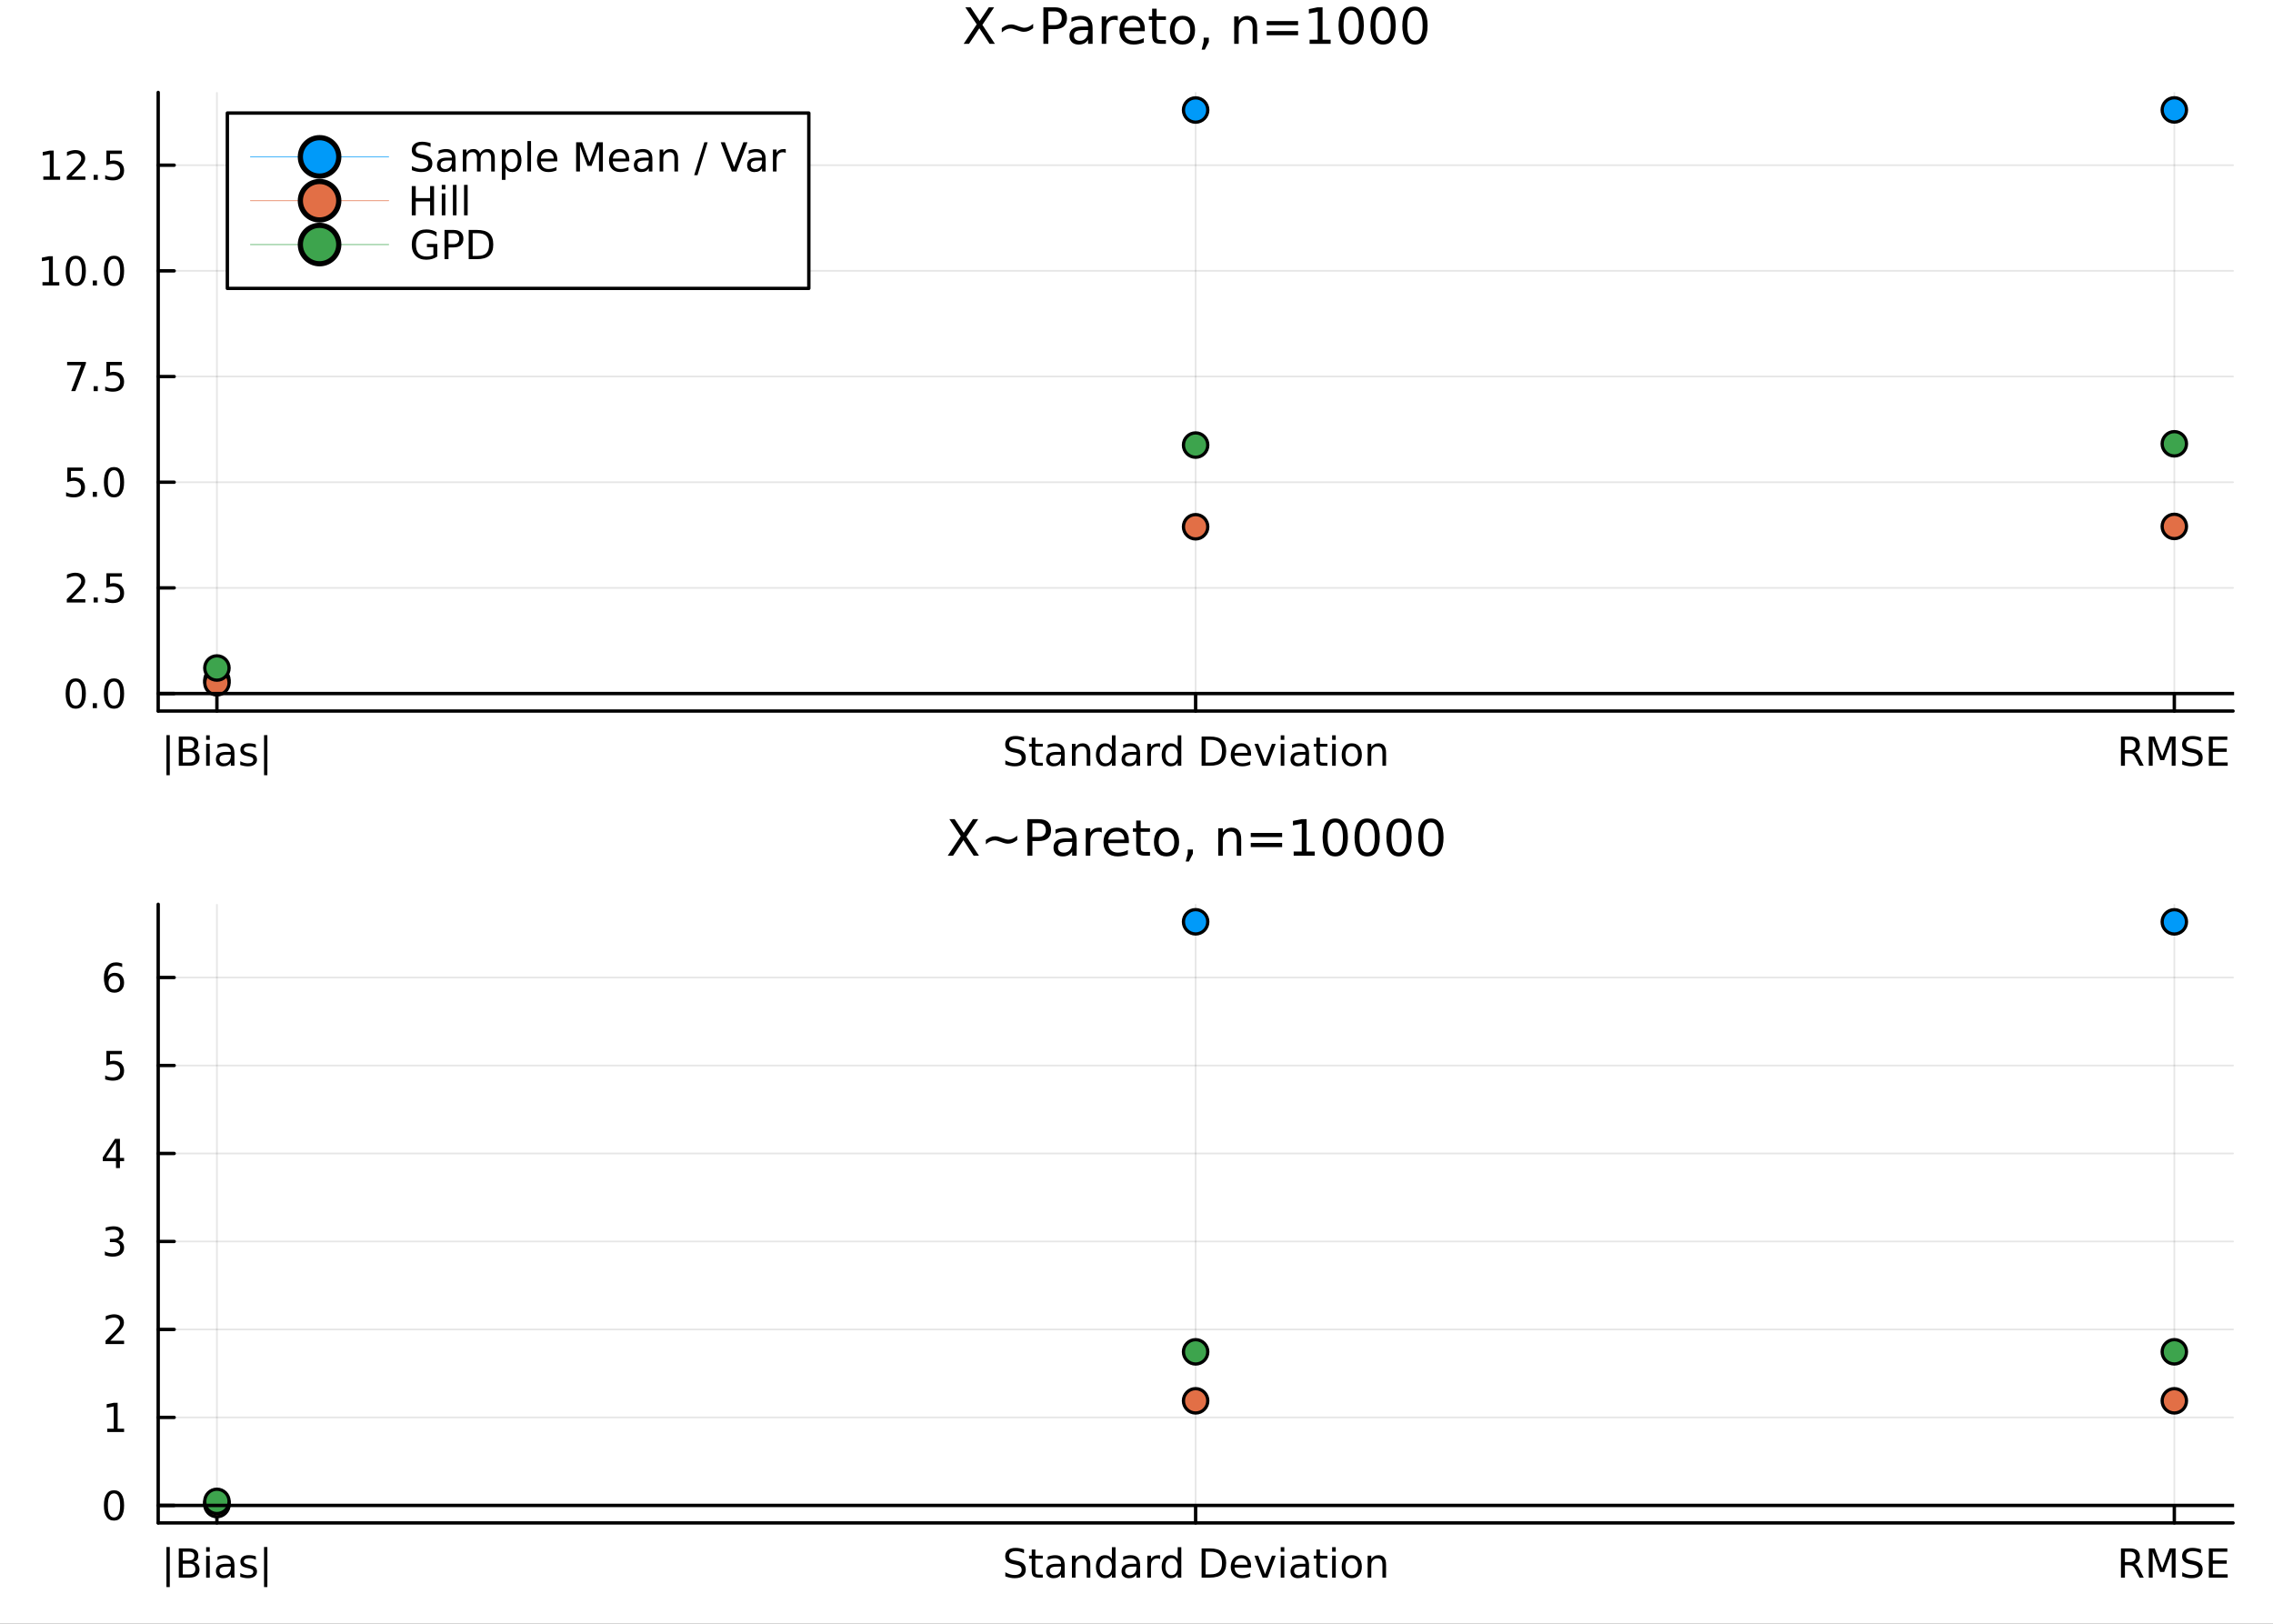 <?xml version="1.0" encoding="utf-8"?>
<svg xmlns="http://www.w3.org/2000/svg" xmlns:xlink="http://www.w3.org/1999/xlink" width="672" height="480" viewBox="0 0 2688 1920">
<rect x="0" y="0" width="2688" height="1920" fill="#333333" stroke="none"/>
<defs>
  <clipPath id="clip640">
    <rect x="0" y="0" width="2688" height="1920"/>
  </clipPath>
</defs>
<path clip-path="url(#clip640)" d="
M0 1920 L2688 1920 L2688 0 L0 0  Z
  " fill="#ffffff" fill-rule="evenodd" fill-opacity="1"/>
<defs>
  <clipPath id="clip641">
    <rect x="537" y="0" width="1883" height="1883"/>
  </clipPath>
</defs>
<path clip-path="url(#clip640)" d="
M187.071 840.779 L2640.76 840.779 L2640.76 109.278 L187.071 109.278  Z
  " fill="#ffffff" fill-rule="evenodd" fill-opacity="1"/>
<defs>
  <clipPath id="clip642">
    <rect x="187" y="109" width="2455" height="733"/>
  </clipPath>
</defs>
<polyline clip-path="url(#clip642)" style="stroke:#000000; stroke-linecap:round; stroke-linejoin:round; stroke-width:2; stroke-opacity:0.1; fill:none" points="
  256.515,840.779 256.515,109.278 
  "/>
<polyline clip-path="url(#clip642)" style="stroke:#000000; stroke-linecap:round; stroke-linejoin:round; stroke-width:2; stroke-opacity:0.1; fill:none" points="
  1413.91,840.779 1413.91,109.278 
  "/>
<polyline clip-path="url(#clip642)" style="stroke:#000000; stroke-linecap:round; stroke-linejoin:round; stroke-width:2; stroke-opacity:0.1; fill:none" points="
  2571.31,840.779 2571.31,109.278 
  "/>
<polyline clip-path="url(#clip640)" style="stroke:#000000; stroke-linecap:round; stroke-linejoin:round; stroke-width:4; stroke-opacity:1; fill:none" points="
  187.071,840.779 2640.76,840.779 
  "/>
<polyline clip-path="url(#clip640)" style="stroke:#000000; stroke-linecap:round; stroke-linejoin:round; stroke-width:4; stroke-opacity:1; fill:none" points="
  256.515,840.779 256.515,821.882 
  "/>
<polyline clip-path="url(#clip640)" style="stroke:#000000; stroke-linecap:round; stroke-linejoin:round; stroke-width:4; stroke-opacity:1; fill:none" points="
  1413.91,840.779 1413.91,821.882 
  "/>
<polyline clip-path="url(#clip640)" style="stroke:#000000; stroke-linecap:round; stroke-linejoin:round; stroke-width:4; stroke-opacity:1; fill:none" points="
  2571.31,840.779 2571.31,821.882 
  "/>
<path clip-path="url(#clip640)" d="M200.774 869.257 L200.774 916.664 L196.839 916.664 L196.839 869.257 L200.774 869.257 Z" fill="#000000" fill-rule="evenodd" fill-opacity="1" /><path clip-path="url(#clip640)" d="M216.121 888.979 L216.121 901.641 L223.621 901.641 Q227.394 901.641 229.2 900.09 Q231.029 898.516 231.029 895.298 Q231.029 892.057 229.2 890.53 Q227.394 888.979 223.621 888.979 L216.121 888.979 M216.121 874.766 L216.121 885.182 L223.043 885.182 Q226.468 885.182 228.135 883.909 Q229.825 882.613 229.825 879.974 Q229.825 877.358 228.135 876.062 Q226.468 874.766 223.043 874.766 L216.121 874.766 M211.445 870.923 L223.39 870.923 Q228.737 870.923 231.63 873.146 Q234.524 875.368 234.524 879.465 Q234.524 882.636 233.043 884.511 Q231.561 886.386 228.691 886.849 Q232.14 887.59 234.038 889.951 Q235.959 892.289 235.959 895.807 Q235.959 900.437 232.811 902.96 Q229.663 905.483 223.853 905.483 L211.445 905.483 L211.445 870.923 Z" fill="#000000" fill-rule="evenodd" fill-opacity="1" /><path clip-path="url(#clip640)" d="M243.783 879.558 L248.042 879.558 L248.042 905.483 L243.783 905.483 L243.783 879.558 M243.783 869.465 L248.042 869.465 L248.042 874.858 L243.783 874.858 L243.783 869.465 Z" fill="#000000" fill-rule="evenodd" fill-opacity="1" /><path clip-path="url(#clip640)" d="M268.737 892.451 Q263.575 892.451 261.584 893.632 Q259.593 894.812 259.593 897.659 Q259.593 899.928 261.075 901.27 Q262.579 902.59 265.149 902.59 Q268.69 902.59 270.82 900.09 Q272.973 897.567 272.973 893.4 L272.973 892.451 L268.737 892.451 M277.232 890.692 L277.232 905.483 L272.973 905.483 L272.973 901.548 Q271.515 903.909 269.339 905.043 Q267.163 906.155 264.015 906.155 Q260.033 906.155 257.672 903.932 Q255.334 901.687 255.334 897.937 Q255.334 893.562 258.251 891.34 Q261.191 889.118 267.001 889.118 L272.973 889.118 L272.973 888.701 Q272.973 885.761 271.028 884.164 Q269.107 882.544 265.612 882.544 Q263.39 882.544 261.283 883.076 Q259.177 883.608 257.232 884.673 L257.232 880.738 Q259.57 879.835 261.769 879.395 Q263.968 878.933 266.052 878.933 Q271.677 878.933 274.454 881.849 Q277.232 884.766 277.232 890.692 Z" fill="#000000" fill-rule="evenodd" fill-opacity="1" /><path clip-path="url(#clip640)" d="M302.533 880.321 L302.533 884.349 Q300.727 883.423 298.783 882.96 Q296.838 882.497 294.755 882.497 Q291.584 882.497 289.987 883.47 Q288.413 884.442 288.413 886.386 Q288.413 887.868 289.547 888.724 Q290.681 889.557 294.107 890.321 L295.565 890.645 Q300.102 891.618 302 893.4 Q303.922 895.159 303.922 898.331 Q303.922 901.942 301.051 904.048 Q298.204 906.155 293.204 906.155 Q291.121 906.155 288.852 905.738 Q286.607 905.344 284.107 904.534 L284.107 900.136 Q286.468 901.363 288.76 901.988 Q291.051 902.59 293.297 902.59 Q296.306 902.59 297.926 901.571 Q299.547 900.53 299.547 898.655 Q299.547 896.919 298.366 895.993 Q297.209 895.067 293.251 894.21 L291.769 893.863 Q287.811 893.03 286.051 891.317 Q284.292 889.581 284.292 886.571 Q284.292 882.914 286.885 880.923 Q289.477 878.933 294.246 878.933 Q296.607 878.933 298.69 879.28 Q300.774 879.627 302.533 880.321 Z" fill="#000000" fill-rule="evenodd" fill-opacity="1" /><path clip-path="url(#clip640)" d="M316.19 869.257 L316.19 916.664 L312.255 916.664 L312.255 869.257 L316.19 869.257 Z" fill="#000000" fill-rule="evenodd" fill-opacity="1" /><path clip-path="url(#clip640)" d="M1210.99 872.058 L1210.99 876.618 Q1208.32 875.345 1205.96 874.72 Q1203.6 874.095 1201.4 874.095 Q1197.58 874.095 1195.5 875.576 Q1193.44 877.058 1193.44 879.789 Q1193.44 882.081 1194.81 883.261 Q1196.19 884.419 1200.04 885.136 L1202.86 885.715 Q1208.09 886.71 1210.57 889.233 Q1213.07 891.733 1213.07 895.946 Q1213.07 900.969 1209.69 903.562 Q1206.33 906.155 1199.83 906.155 Q1197.38 906.155 1194.6 905.599 Q1191.84 905.043 1188.88 903.956 L1188.88 899.141 Q1191.73 900.738 1194.46 901.548 Q1197.19 902.358 1199.83 902.358 Q1203.83 902.358 1206.01 900.784 Q1208.19 899.21 1208.19 896.294 Q1208.19 893.747 1206.61 892.312 Q1205.06 890.877 1201.5 890.159 L1198.65 889.604 Q1193.42 888.562 1191.08 886.34 Q1188.74 884.118 1188.74 880.159 Q1188.74 875.576 1191.96 872.937 Q1195.2 870.298 1200.87 870.298 Q1203.3 870.298 1205.82 870.738 Q1208.35 871.178 1210.99 872.058 Z" fill="#000000" fill-rule="evenodd" fill-opacity="1" /><path clip-path="url(#clip640)" d="M1224.39 872.196 L1224.39 879.558 L1233.16 879.558 L1233.16 882.868 L1224.39 882.868 L1224.39 896.942 Q1224.39 900.113 1225.25 901.016 Q1226.12 901.919 1228.79 901.919 L1233.16 901.919 L1233.16 905.483 L1228.79 905.483 Q1223.86 905.483 1221.98 903.655 Q1220.11 901.803 1220.11 896.942 L1220.11 882.868 L1216.98 882.868 L1216.98 879.558 L1220.11 879.558 L1220.11 872.196 L1224.39 872.196 Z" fill="#000000" fill-rule="evenodd" fill-opacity="1" /><path clip-path="url(#clip640)" d="M1250.55 892.451 Q1245.38 892.451 1243.39 893.632 Q1241.4 894.812 1241.4 897.659 Q1241.4 899.928 1242.88 901.27 Q1244.39 902.59 1246.96 902.59 Q1250.5 902.59 1252.63 900.09 Q1254.78 897.567 1254.78 893.4 L1254.78 892.451 L1250.55 892.451 M1259.04 890.692 L1259.04 905.483 L1254.78 905.483 L1254.78 901.548 Q1253.32 903.909 1251.15 905.043 Q1248.97 906.155 1245.82 906.155 Q1241.84 906.155 1239.48 903.932 Q1237.14 901.687 1237.14 897.937 Q1237.14 893.562 1240.06 891.34 Q1243 889.118 1248.81 889.118 L1254.78 889.118 L1254.78 888.701 Q1254.78 885.761 1252.84 884.164 Q1250.92 882.544 1247.42 882.544 Q1245.2 882.544 1243.09 883.076 Q1240.99 883.608 1239.04 884.673 L1239.04 880.738 Q1241.38 879.835 1243.58 879.395 Q1245.78 878.933 1247.86 878.933 Q1253.49 878.933 1256.26 881.849 Q1259.04 884.766 1259.04 890.692 Z" fill="#000000" fill-rule="evenodd" fill-opacity="1" /><path clip-path="url(#clip640)" d="M1289.37 889.835 L1289.37 905.483 L1285.11 905.483 L1285.11 889.974 Q1285.11 886.294 1283.67 884.465 Q1282.24 882.636 1279.37 882.636 Q1275.92 882.636 1273.93 884.835 Q1271.93 887.034 1271.93 890.831 L1271.93 905.483 L1267.65 905.483 L1267.65 879.558 L1271.93 879.558 L1271.93 883.585 Q1273.46 881.247 1275.52 880.09 Q1277.61 878.933 1280.31 878.933 Q1284.78 878.933 1287.07 881.71 Q1289.37 884.465 1289.37 889.835 Z" fill="#000000" fill-rule="evenodd" fill-opacity="1" /><path clip-path="url(#clip640)" d="M1314.92 883.493 L1314.92 869.465 L1319.18 869.465 L1319.18 905.483 L1314.92 905.483 L1314.92 901.594 Q1313.58 903.909 1311.52 905.043 Q1309.48 906.155 1306.61 906.155 Q1301.91 906.155 1298.95 902.405 Q1296.01 898.655 1296.01 892.544 Q1296.01 886.432 1298.95 882.682 Q1301.91 878.933 1306.61 878.933 Q1309.48 878.933 1311.52 880.067 Q1313.58 881.178 1314.92 883.493 M1300.41 892.544 Q1300.41 897.243 1302.33 899.928 Q1304.27 902.59 1307.65 902.59 Q1311.03 902.59 1312.98 899.928 Q1314.92 897.243 1314.92 892.544 Q1314.92 887.845 1312.98 885.182 Q1311.03 882.497 1307.65 882.497 Q1304.27 882.497 1302.33 885.182 Q1300.41 887.845 1300.41 892.544 Z" fill="#000000" fill-rule="evenodd" fill-opacity="1" /><path clip-path="url(#clip640)" d="M1339.74 892.451 Q1334.57 892.451 1332.58 893.632 Q1330.59 894.812 1330.59 897.659 Q1330.59 899.928 1332.07 901.27 Q1333.58 902.59 1336.15 902.59 Q1339.69 902.59 1341.82 900.09 Q1343.97 897.567 1343.97 893.4 L1343.97 892.451 L1339.74 892.451 M1348.23 890.692 L1348.23 905.483 L1343.97 905.483 L1343.97 901.548 Q1342.51 903.909 1340.34 905.043 Q1338.16 906.155 1335.01 906.155 Q1331.03 906.155 1328.67 903.932 Q1326.33 901.687 1326.33 897.937 Q1326.33 893.562 1329.25 891.34 Q1332.19 889.118 1338 889.118 L1343.97 889.118 L1343.97 888.701 Q1343.97 885.761 1342.03 884.164 Q1340.11 882.544 1336.61 882.544 Q1334.39 882.544 1332.28 883.076 Q1330.18 883.608 1328.23 884.673 L1328.23 880.738 Q1330.57 879.835 1332.77 879.395 Q1334.97 878.933 1337.05 878.933 Q1342.68 878.933 1345.45 881.849 Q1348.23 884.766 1348.23 890.692 Z" fill="#000000" fill-rule="evenodd" fill-opacity="1" /><path clip-path="url(#clip640)" d="M1372.03 883.539 Q1371.31 883.122 1370.45 882.937 Q1369.62 882.729 1368.6 882.729 Q1364.99 882.729 1363.05 885.09 Q1361.12 887.428 1361.12 891.826 L1361.12 905.483 L1356.84 905.483 L1356.84 879.558 L1361.12 879.558 L1361.12 883.585 Q1362.47 881.224 1364.62 880.09 Q1366.77 878.933 1369.85 878.933 Q1370.29 878.933 1370.82 879.002 Q1371.36 879.048 1372 879.164 L1372.03 883.539 Z" fill="#000000" fill-rule="evenodd" fill-opacity="1" /><path clip-path="url(#clip640)" d="M1392.72 883.493 L1392.72 869.465 L1396.98 869.465 L1396.98 905.483 L1392.72 905.483 L1392.72 901.594 Q1391.38 903.909 1389.32 905.043 Q1387.28 906.155 1384.41 906.155 Q1379.71 906.155 1376.75 902.405 Q1373.81 898.655 1373.81 892.544 Q1373.81 886.432 1376.75 882.682 Q1379.71 878.933 1384.41 878.933 Q1387.28 878.933 1389.32 880.067 Q1391.38 881.178 1392.72 883.493 M1378.21 892.544 Q1378.21 897.243 1380.13 899.928 Q1382.07 902.59 1385.45 902.59 Q1388.83 902.59 1390.78 899.928 Q1392.72 897.243 1392.72 892.544 Q1392.72 887.845 1390.78 885.182 Q1388.83 882.497 1385.45 882.497 Q1382.07 882.497 1380.13 885.182 Q1378.21 887.845 1378.21 892.544 Z" fill="#000000" fill-rule="evenodd" fill-opacity="1" /><path clip-path="url(#clip640)" d="M1425.68 874.766 L1425.68 901.641 L1431.33 901.641 Q1438.48 901.641 1441.8 898.4 Q1445.13 895.159 1445.13 888.169 Q1445.13 881.224 1441.8 878.007 Q1438.48 874.766 1431.33 874.766 L1425.68 874.766 M1421.01 870.923 L1430.61 870.923 Q1440.66 870.923 1445.36 875.113 Q1450.06 879.28 1450.06 888.169 Q1450.06 897.104 1445.34 901.294 Q1440.61 905.483 1430.61 905.483 L1421.01 905.483 L1421.01 870.923 Z" fill="#000000" fill-rule="evenodd" fill-opacity="1" /><path clip-path="url(#clip640)" d="M1479.5 891.456 L1479.5 893.539 L1459.92 893.539 Q1460.2 897.937 1462.56 900.252 Q1464.94 902.544 1469.18 902.544 Q1471.63 902.544 1473.92 901.942 Q1476.24 901.34 1478.51 900.136 L1478.51 904.164 Q1476.22 905.136 1473.81 905.645 Q1471.4 906.155 1468.92 906.155 Q1462.72 906.155 1459.09 902.544 Q1455.48 898.932 1455.48 892.775 Q1455.48 886.409 1458.9 882.682 Q1462.35 878.933 1468.18 878.933 Q1473.42 878.933 1476.45 882.312 Q1479.5 885.669 1479.5 891.456 M1475.24 890.206 Q1475.2 886.71 1473.28 884.627 Q1471.38 882.544 1468.23 882.544 Q1464.67 882.544 1462.51 884.557 Q1460.38 886.571 1460.06 890.229 L1475.24 890.206 Z" fill="#000000" fill-rule="evenodd" fill-opacity="1" /><path clip-path="url(#clip640)" d="M1483.44 879.558 L1487.95 879.558 L1496.05 901.317 L1504.16 879.558 L1508.67 879.558 L1498.95 905.483 L1493.16 905.483 L1483.44 879.558 Z" fill="#000000" fill-rule="evenodd" fill-opacity="1" /><path clip-path="url(#clip640)" d="M1514.55 879.558 L1518.81 879.558 L1518.81 905.483 L1514.55 905.483 L1514.55 879.558 M1514.55 869.465 L1518.81 869.465 L1518.81 874.858 L1514.55 874.858 L1514.55 869.465 Z" fill="#000000" fill-rule="evenodd" fill-opacity="1" /><path clip-path="url(#clip640)" d="M1539.5 892.451 Q1534.34 892.451 1532.35 893.632 Q1530.36 894.812 1530.36 897.659 Q1530.36 899.928 1531.84 901.27 Q1533.35 902.59 1535.91 902.59 Q1539.46 902.59 1541.59 900.09 Q1543.74 897.567 1543.74 893.4 L1543.74 892.451 L1539.5 892.451 M1548 890.692 L1548 905.483 L1543.74 905.483 L1543.74 901.548 Q1542.28 903.909 1540.1 905.043 Q1537.93 906.155 1534.78 906.155 Q1530.8 906.155 1528.44 903.932 Q1526.1 901.687 1526.1 897.937 Q1526.1 893.562 1529.02 891.34 Q1531.96 889.118 1537.77 889.118 L1543.74 889.118 L1543.74 888.701 Q1543.74 885.761 1541.79 884.164 Q1539.87 882.544 1536.38 882.544 Q1534.16 882.544 1532.05 883.076 Q1529.94 883.608 1528 884.673 L1528 880.738 Q1530.34 879.835 1532.54 879.395 Q1534.73 878.933 1536.82 878.933 Q1542.44 878.933 1545.22 881.849 Q1548 884.766 1548 890.692 Z" fill="#000000" fill-rule="evenodd" fill-opacity="1" /><path clip-path="url(#clip640)" d="M1560.98 872.196 L1560.98 879.558 L1569.76 879.558 L1569.76 882.868 L1560.98 882.868 L1560.98 896.942 Q1560.98 900.113 1561.84 901.016 Q1562.72 901.919 1565.38 901.919 L1569.76 901.919 L1569.76 905.483 L1565.38 905.483 Q1560.45 905.483 1558.58 903.655 Q1556.7 901.803 1556.7 896.942 L1556.7 882.868 L1553.58 882.868 L1553.58 879.558 L1556.7 879.558 L1556.7 872.196 L1560.98 872.196 Z" fill="#000000" fill-rule="evenodd" fill-opacity="1" /><path clip-path="url(#clip640)" d="M1575.36 879.558 L1579.62 879.558 L1579.62 905.483 L1575.36 905.483 L1575.36 879.558 M1575.36 869.465 L1579.62 869.465 L1579.62 874.858 L1575.36 874.858 L1575.36 869.465 Z" fill="#000000" fill-rule="evenodd" fill-opacity="1" /><path clip-path="url(#clip640)" d="M1598.58 882.544 Q1595.15 882.544 1593.16 885.229 Q1591.17 887.891 1591.17 892.544 Q1591.17 897.196 1593.14 899.881 Q1595.13 902.544 1598.58 902.544 Q1601.98 902.544 1603.97 899.858 Q1605.96 897.173 1605.96 892.544 Q1605.96 887.937 1603.97 885.252 Q1601.98 882.544 1598.58 882.544 M1598.58 878.933 Q1604.13 878.933 1607.3 882.544 Q1610.47 886.155 1610.47 892.544 Q1610.47 898.909 1607.3 902.544 Q1604.13 906.155 1598.58 906.155 Q1593 906.155 1589.83 902.544 Q1586.68 898.909 1586.68 892.544 Q1586.68 886.155 1589.83 882.544 Q1593 878.933 1598.58 878.933 Z" fill="#000000" fill-rule="evenodd" fill-opacity="1" /><path clip-path="url(#clip640)" d="M1639.09 889.835 L1639.09 905.483 L1634.83 905.483 L1634.83 889.974 Q1634.83 886.294 1633.39 884.465 Q1631.96 882.636 1629.09 882.636 Q1625.64 882.636 1623.65 884.835 Q1621.66 887.034 1621.66 890.831 L1621.66 905.483 L1617.37 905.483 L1617.37 879.558 L1621.66 879.558 L1621.66 883.585 Q1623.18 881.247 1625.24 880.09 Q1627.33 878.933 1630.03 878.933 Q1634.5 878.933 1636.79 881.71 Q1639.09 884.465 1639.09 889.835 Z" fill="#000000" fill-rule="evenodd" fill-opacity="1" /><path clip-path="url(#clip640)" d="M2524.6 889.28 Q2526.1 889.789 2527.52 891.456 Q2528.95 893.122 2530.39 896.039 L2535.13 905.483 L2530.11 905.483 L2525.69 896.618 Q2523.97 893.145 2522.35 892.011 Q2520.76 890.877 2517.98 890.877 L2512.89 890.877 L2512.89 905.483 L2508.21 905.483 L2508.21 870.923 L2518.77 870.923 Q2524.69 870.923 2527.61 873.4 Q2530.53 875.877 2530.53 880.877 Q2530.53 884.141 2529 886.294 Q2527.49 888.446 2524.6 889.28 M2512.89 874.766 L2512.89 887.034 L2518.77 887.034 Q2522.15 887.034 2523.86 885.483 Q2525.59 883.909 2525.59 880.877 Q2525.59 877.845 2523.86 876.317 Q2522.15 874.766 2518.77 874.766 L2512.89 874.766 Z" fill="#000000" fill-rule="evenodd" fill-opacity="1" /><path clip-path="url(#clip640)" d="M2541.15 870.923 L2548.12 870.923 L2556.94 894.442 L2565.8 870.923 L2572.77 870.923 L2572.77 905.483 L2568.21 905.483 L2568.21 875.136 L2559.3 898.84 L2554.6 898.84 L2545.69 875.136 L2545.69 905.483 L2541.15 905.483 L2541.15 870.923 Z" fill="#000000" fill-rule="evenodd" fill-opacity="1" /><path clip-path="url(#clip640)" d="M2602.77 872.058 L2602.77 876.618 Q2600.11 875.345 2597.75 874.72 Q2595.39 874.095 2593.19 874.095 Q2589.37 874.095 2587.28 875.576 Q2585.22 877.058 2585.22 879.789 Q2585.22 882.081 2586.59 883.261 Q2587.98 884.419 2591.82 885.136 L2594.65 885.715 Q2599.88 886.71 2602.35 889.233 Q2604.85 891.733 2604.85 895.946 Q2604.85 900.969 2601.47 903.562 Q2598.12 906.155 2591.61 906.155 Q2589.16 906.155 2586.38 905.599 Q2583.63 905.043 2580.66 903.956 L2580.66 899.141 Q2583.51 900.738 2586.24 901.548 Q2588.97 902.358 2591.61 902.358 Q2595.62 902.358 2597.79 900.784 Q2599.97 899.21 2599.97 896.294 Q2599.97 893.747 2598.4 892.312 Q2596.84 890.877 2593.28 890.159 L2590.43 889.604 Q2585.2 888.562 2582.86 886.34 Q2580.52 884.118 2580.52 880.159 Q2580.52 875.576 2583.74 872.937 Q2586.98 870.298 2592.65 870.298 Q2595.09 870.298 2597.61 870.738 Q2600.13 871.178 2602.77 872.058 Z" fill="#000000" fill-rule="evenodd" fill-opacity="1" /><path clip-path="url(#clip640)" d="M2612.15 870.923 L2634 870.923 L2634 874.858 L2616.82 874.858 L2616.82 885.09 L2633.28 885.09 L2633.28 889.025 L2616.82 889.025 L2616.82 901.548 L2634.41 901.548 L2634.41 905.483 L2612.15 905.483 L2612.15 870.923 Z" fill="#000000" fill-rule="evenodd" fill-opacity="1" /><polyline clip-path="url(#clip642)" style="stroke:#000000; stroke-linecap:round; stroke-linejoin:round; stroke-width:2; stroke-opacity:0.1; fill:none" points="
  187.071,820.076 2640.76,820.076 
  "/>
<polyline clip-path="url(#clip642)" style="stroke:#000000; stroke-linecap:round; stroke-linejoin:round; stroke-width:2; stroke-opacity:0.1; fill:none" points="
  187.071,695.129 2640.76,695.129 
  "/>
<polyline clip-path="url(#clip642)" style="stroke:#000000; stroke-linecap:round; stroke-linejoin:round; stroke-width:2; stroke-opacity:0.1; fill:none" points="
  187.071,570.182 2640.76,570.182 
  "/>
<polyline clip-path="url(#clip642)" style="stroke:#000000; stroke-linecap:round; stroke-linejoin:round; stroke-width:2; stroke-opacity:0.1; fill:none" points="
  187.071,445.234 2640.76,445.234 
  "/>
<polyline clip-path="url(#clip642)" style="stroke:#000000; stroke-linecap:round; stroke-linejoin:round; stroke-width:2; stroke-opacity:0.1; fill:none" points="
  187.071,320.287 2640.76,320.287 
  "/>
<polyline clip-path="url(#clip642)" style="stroke:#000000; stroke-linecap:round; stroke-linejoin:round; stroke-width:2; stroke-opacity:0.1; fill:none" points="
  187.071,195.339 2640.76,195.339 
  "/>
<polyline clip-path="url(#clip640)" style="stroke:#000000; stroke-linecap:round; stroke-linejoin:round; stroke-width:4; stroke-opacity:1; fill:none" points="
  187.071,840.779 187.071,109.278 
  "/>
<polyline clip-path="url(#clip640)" style="stroke:#000000; stroke-linecap:round; stroke-linejoin:round; stroke-width:4; stroke-opacity:1; fill:none" points="
  187.071,820.076 205.968,820.076 
  "/>
<polyline clip-path="url(#clip640)" style="stroke:#000000; stroke-linecap:round; stroke-linejoin:round; stroke-width:4; stroke-opacity:1; fill:none" points="
  187.071,695.129 205.968,695.129 
  "/>
<polyline clip-path="url(#clip640)" style="stroke:#000000; stroke-linecap:round; stroke-linejoin:round; stroke-width:4; stroke-opacity:1; fill:none" points="
  187.071,570.182 205.968,570.182 
  "/>
<polyline clip-path="url(#clip640)" style="stroke:#000000; stroke-linecap:round; stroke-linejoin:round; stroke-width:4; stroke-opacity:1; fill:none" points="
  187.071,445.234 205.968,445.234 
  "/>
<polyline clip-path="url(#clip640)" style="stroke:#000000; stroke-linecap:round; stroke-linejoin:round; stroke-width:4; stroke-opacity:1; fill:none" points="
  187.071,320.287 205.968,320.287 
  "/>
<polyline clip-path="url(#clip640)" style="stroke:#000000; stroke-linecap:round; stroke-linejoin:round; stroke-width:4; stroke-opacity:1; fill:none" points="
  187.071,195.339 205.968,195.339 
  "/>
<path clip-path="url(#clip640)" d="M89.575 805.875 Q85.964 805.875 84.135 809.44 Q82.33 812.982 82.33 820.111 Q82.33 827.218 84.135 830.782 Q85.964 834.324 89.575 834.324 Q93.209 834.324 95.015 830.782 Q96.844 827.218 96.844 820.111 Q96.844 812.982 95.015 809.44 Q93.209 805.875 89.575 805.875 M89.575 802.171 Q95.385 802.171 98.441 806.778 Q101.519 811.361 101.519 820.111 Q101.519 828.838 98.441 833.444 Q95.385 838.028 89.575 838.028 Q83.765 838.028 80.686 833.444 Q77.631 828.838 77.631 820.111 Q77.631 811.361 80.686 806.778 Q83.765 802.171 89.575 802.171 Z" fill="#000000" fill-rule="evenodd" fill-opacity="1" /><path clip-path="url(#clip640)" d="M109.737 831.477 L114.621 831.477 L114.621 837.356 L109.737 837.356 L109.737 831.477 Z" fill="#000000" fill-rule="evenodd" fill-opacity="1" /><path clip-path="url(#clip640)" d="M134.806 805.875 Q131.195 805.875 129.367 809.44 Q127.561 812.982 127.561 820.111 Q127.561 827.218 129.367 830.782 Q131.195 834.324 134.806 834.324 Q138.441 834.324 140.246 830.782 Q142.075 827.218 142.075 820.111 Q142.075 812.982 140.246 809.44 Q138.441 805.875 134.806 805.875 M134.806 802.171 Q140.616 802.171 143.672 806.778 Q146.751 811.361 146.751 820.111 Q146.751 828.838 143.672 833.444 Q140.616 838.028 134.806 838.028 Q128.996 838.028 125.917 833.444 Q122.862 828.838 122.862 820.111 Q122.862 811.361 125.917 806.778 Q128.996 802.171 134.806 802.171 Z" fill="#000000" fill-rule="evenodd" fill-opacity="1" /><path clip-path="url(#clip640)" d="M84.598 708.474 L100.918 708.474 L100.918 712.409 L78.973 712.409 L78.973 708.474 Q81.635 705.719 86.219 701.09 Q90.825 696.437 92.006 695.094 Q94.251 692.571 95.131 690.835 Q96.033 689.076 96.033 687.386 Q96.033 684.631 94.089 682.895 Q92.168 681.159 89.066 681.159 Q86.867 681.159 84.413 681.923 Q81.983 682.687 79.205 684.238 L79.205 679.516 Q82.029 678.381 84.483 677.803 Q86.936 677.224 88.973 677.224 Q94.344 677.224 97.538 679.909 Q100.732 682.594 100.732 687.085 Q100.732 689.215 99.922 691.136 Q99.135 693.034 97.029 695.627 Q96.45 696.298 93.348 699.516 Q90.246 702.71 84.598 708.474 Z" fill="#000000" fill-rule="evenodd" fill-opacity="1" /><path clip-path="url(#clip640)" d="M110.732 706.529 L115.617 706.529 L115.617 712.409 L110.732 712.409 L110.732 706.529 Z" fill="#000000" fill-rule="evenodd" fill-opacity="1" /><path clip-path="url(#clip640)" d="M125.848 677.849 L144.204 677.849 L144.204 681.784 L130.13 681.784 L130.13 690.256 Q131.149 689.909 132.167 689.747 Q133.186 689.562 134.204 689.562 Q139.991 689.562 143.371 692.733 Q146.751 695.904 146.751 701.321 Q146.751 706.9 143.278 710.002 Q139.806 713.08 133.487 713.08 Q131.311 713.08 129.042 712.71 Q126.797 712.34 124.39 711.599 L124.39 706.9 Q126.473 708.034 128.695 708.59 Q130.917 709.145 133.394 709.145 Q137.399 709.145 139.737 707.039 Q142.075 704.932 142.075 701.321 Q142.075 697.71 139.737 695.604 Q137.399 693.497 133.394 693.497 Q131.519 693.497 129.644 693.914 Q127.792 694.33 125.848 695.21 L125.848 677.849 Z" fill="#000000" fill-rule="evenodd" fill-opacity="1" /><path clip-path="url(#clip640)" d="M79.621 552.902 L97.978 552.902 L97.978 556.837 L83.904 556.837 L83.904 565.309 Q84.922 564.962 85.941 564.8 Q86.959 564.615 87.978 564.615 Q93.765 564.615 97.144 567.786 Q100.524 570.957 100.524 576.374 Q100.524 581.952 97.052 585.054 Q93.58 588.133 87.26 588.133 Q85.084 588.133 82.816 587.763 Q80.57 587.392 78.163 586.651 L78.163 581.952 Q80.246 583.087 82.469 583.642 Q84.691 584.198 87.168 584.198 Q91.172 584.198 93.51 582.091 Q95.848 579.985 95.848 576.374 Q95.848 572.763 93.51 570.656 Q91.172 568.55 87.168 568.55 Q85.293 568.55 83.418 568.966 Q81.566 569.383 79.621 570.263 L79.621 552.902 Z" fill="#000000" fill-rule="evenodd" fill-opacity="1" /><path clip-path="url(#clip640)" d="M109.737 581.582 L114.621 581.582 L114.621 587.462 L109.737 587.462 L109.737 581.582 Z" fill="#000000" fill-rule="evenodd" fill-opacity="1" /><path clip-path="url(#clip640)" d="M134.806 555.98 Q131.195 555.98 129.367 559.545 Q127.561 563.087 127.561 570.216 Q127.561 577.323 129.367 580.888 Q131.195 584.429 134.806 584.429 Q138.441 584.429 140.246 580.888 Q142.075 577.323 142.075 570.216 Q142.075 563.087 140.246 559.545 Q138.441 555.98 134.806 555.98 M134.806 552.277 Q140.616 552.277 143.672 556.883 Q146.751 561.466 146.751 570.216 Q146.751 578.943 143.672 583.55 Q140.616 588.133 134.806 588.133 Q128.996 588.133 125.917 583.55 Q122.862 578.943 122.862 570.216 Q122.862 561.466 125.917 556.883 Q128.996 552.277 134.806 552.277 Z" fill="#000000" fill-rule="evenodd" fill-opacity="1" /><path clip-path="url(#clip640)" d="M79.39 427.954 L101.612 427.954 L101.612 429.945 L89.066 462.514 L84.182 462.514 L95.987 431.889 L79.39 431.889 L79.39 427.954 Z" fill="#000000" fill-rule="evenodd" fill-opacity="1" /><path clip-path="url(#clip640)" d="M110.732 456.635 L115.617 456.635 L115.617 462.514 L110.732 462.514 L110.732 456.635 Z" fill="#000000" fill-rule="evenodd" fill-opacity="1" /><path clip-path="url(#clip640)" d="M125.848 427.954 L144.204 427.954 L144.204 431.889 L130.13 431.889 L130.13 440.362 Q131.149 440.014 132.167 439.852 Q133.186 439.667 134.204 439.667 Q139.991 439.667 143.371 442.838 Q146.751 446.01 146.751 451.426 Q146.751 457.005 143.278 460.107 Q139.806 463.186 133.487 463.186 Q131.311 463.186 129.042 462.815 Q126.797 462.445 124.39 461.704 L124.39 457.005 Q126.473 458.139 128.695 458.695 Q130.917 459.25 133.394 459.25 Q137.399 459.25 139.737 457.144 Q142.075 455.037 142.075 451.426 Q142.075 447.815 139.737 445.709 Q137.399 443.602 133.394 443.602 Q131.519 443.602 129.644 444.019 Q127.792 444.436 125.848 445.315 L125.848 427.954 Z" fill="#000000" fill-rule="evenodd" fill-opacity="1" /><path clip-path="url(#clip640)" d="M50.223 333.632 L57.862 333.632 L57.862 307.266 L49.552 308.933 L49.552 304.674 L57.816 303.007 L62.492 303.007 L62.492 333.632 L70.131 333.632 L70.131 337.567 L50.223 337.567 L50.223 333.632 Z" fill="#000000" fill-rule="evenodd" fill-opacity="1" /><path clip-path="url(#clip640)" d="M89.575 306.086 Q85.964 306.086 84.135 309.65 Q82.33 313.192 82.33 320.322 Q82.33 327.428 84.135 330.993 Q85.964 334.534 89.575 334.534 Q93.209 334.534 95.015 330.993 Q96.844 327.428 96.844 320.322 Q96.844 313.192 95.015 309.65 Q93.209 306.086 89.575 306.086 M89.575 302.382 Q95.385 302.382 98.441 306.988 Q101.519 311.572 101.519 320.322 Q101.519 329.048 98.441 333.655 Q95.385 338.238 89.575 338.238 Q83.765 338.238 80.686 333.655 Q77.631 329.048 77.631 320.322 Q77.631 311.572 80.686 306.988 Q83.765 302.382 89.575 302.382 Z" fill="#000000" fill-rule="evenodd" fill-opacity="1" /><path clip-path="url(#clip640)" d="M109.737 331.687 L114.621 331.687 L114.621 337.567 L109.737 337.567 L109.737 331.687 Z" fill="#000000" fill-rule="evenodd" fill-opacity="1" /><path clip-path="url(#clip640)" d="M134.806 306.086 Q131.195 306.086 129.367 309.65 Q127.561 313.192 127.561 320.322 Q127.561 327.428 129.367 330.993 Q131.195 334.534 134.806 334.534 Q138.441 334.534 140.246 330.993 Q142.075 327.428 142.075 320.322 Q142.075 313.192 140.246 309.65 Q138.441 306.086 134.806 306.086 M134.806 302.382 Q140.616 302.382 143.672 306.988 Q146.751 311.572 146.751 320.322 Q146.751 329.048 143.672 333.655 Q140.616 338.238 134.806 338.238 Q128.996 338.238 125.917 333.655 Q122.862 329.048 122.862 320.322 Q122.862 311.572 125.917 306.988 Q128.996 302.382 134.806 302.382 Z" fill="#000000" fill-rule="evenodd" fill-opacity="1" /><path clip-path="url(#clip640)" d="M51.219 208.684 L58.858 208.684 L58.858 182.319 L50.547 183.985 L50.547 179.726 L58.811 178.059 L63.487 178.059 L63.487 208.684 L71.126 208.684 L71.126 212.619 L51.219 212.619 L51.219 208.684 Z" fill="#000000" fill-rule="evenodd" fill-opacity="1" /><path clip-path="url(#clip640)" d="M84.598 208.684 L100.918 208.684 L100.918 212.619 L78.973 212.619 L78.973 208.684 Q81.635 205.93 86.219 201.3 Q90.825 196.647 92.006 195.305 Q94.251 192.782 95.131 191.046 Q96.033 189.286 96.033 187.596 Q96.033 184.842 94.089 183.106 Q92.168 181.37 89.066 181.37 Q86.867 181.37 84.413 182.134 Q81.983 182.897 79.205 184.448 L79.205 179.726 Q82.029 178.592 84.483 178.013 Q86.936 177.434 88.973 177.434 Q94.344 177.434 97.538 180.12 Q100.732 182.805 100.732 187.296 Q100.732 189.425 99.922 191.346 Q99.135 193.245 97.029 195.837 Q96.45 196.508 93.348 199.726 Q90.246 202.92 84.598 208.684 Z" fill="#000000" fill-rule="evenodd" fill-opacity="1" /><path clip-path="url(#clip640)" d="M110.732 206.74 L115.617 206.74 L115.617 212.619 L110.732 212.619 L110.732 206.74 Z" fill="#000000" fill-rule="evenodd" fill-opacity="1" /><path clip-path="url(#clip640)" d="M125.848 178.059 L144.204 178.059 L144.204 181.995 L130.13 181.995 L130.13 190.467 Q131.149 190.12 132.167 189.958 Q133.186 189.772 134.204 189.772 Q139.991 189.772 143.371 192.944 Q146.751 196.115 146.751 201.532 Q146.751 207.11 143.278 210.212 Q139.806 213.291 133.487 213.291 Q131.311 213.291 129.042 212.92 Q126.797 212.55 124.39 211.809 L124.39 207.11 Q126.473 208.244 128.695 208.8 Q130.917 209.356 133.394 209.356 Q137.399 209.356 139.737 207.249 Q142.075 205.143 142.075 201.532 Q142.075 197.92 139.737 195.814 Q137.399 193.708 133.394 193.708 Q131.519 193.708 129.644 194.124 Q127.792 194.541 125.848 195.42 L125.848 178.059 Z" fill="#000000" fill-rule="evenodd" fill-opacity="1" /><path clip-path="url(#clip640)" d="M1141.56 8.64 L1147.84 8.64 L1158.58 24.699 L1169.37 8.64 L1175.65 8.64 L1161.76 29.386 L1176.57 51.84 L1170.29 51.84 L1158.14 33.466 L1145.9 51.84 L1139.59 51.84 L1155.02 28.779 L1141.56 8.64 Z" fill="#000000" fill-rule="evenodd" fill-opacity="1" /><path clip-path="url(#clip640)" d="M1221.8 28.2 L1221.8 33.35 Q1218.76 35.636 1216.16 36.62 Q1213.58 37.604 1210.77 37.604 Q1207.59 37.604 1203.37 35.897 Q1203.05 35.781 1202.9 35.723 Q1202.7 35.636 1202.27 35.492 Q1197.78 33.698 1195.06 33.698 Q1192.52 33.698 1190.03 34.826 Q1187.54 35.926 1184.7 38.327 L1184.7 33.177 Q1187.74 30.891 1190.32 29.907 Q1192.92 28.895 1195.73 28.895 Q1198.91 28.895 1203.17 30.631 Q1203.45 30.746 1203.6 30.804 Q1203.83 30.891 1204.24 31.036 Q1208.72 32.83 1211.44 32.83 Q1213.93 32.83 1216.36 31.73 Q1218.82 30.631 1221.8 28.2 Z" fill="#000000" fill-rule="evenodd" fill-opacity="1" /><path clip-path="url(#clip640)" d="M1239.74 13.443 L1239.74 29.676 L1247.09 29.676 Q1251.17 29.676 1253.4 27.564 Q1255.62 25.451 1255.62 21.545 Q1255.62 17.668 1253.4 15.556 Q1251.17 13.443 1247.09 13.443 L1239.74 13.443 M1233.89 8.64 L1247.09 8.64 Q1254.35 8.64 1258.05 11.939 Q1261.79 15.208 1261.79 21.545 Q1261.79 27.94 1258.05 31.209 Q1254.35 34.479 1247.09 34.479 L1239.74 34.479 L1239.74 51.84 L1233.89 51.84 L1233.89 8.64 Z" fill="#000000" fill-rule="evenodd" fill-opacity="1" /><path clip-path="url(#clip640)" d="M1281.46 35.55 Q1275.01 35.55 1272.52 37.025 Q1270.03 38.501 1270.03 42.06 Q1270.03 44.896 1271.89 46.574 Q1273.77 48.223 1276.98 48.223 Q1281.41 48.223 1284.07 45.098 Q1286.76 41.944 1286.76 36.736 L1286.76 35.55 L1281.46 35.55 M1292.08 33.35 L1292.08 51.84 L1286.76 51.84 L1286.76 46.921 Q1284.94 49.872 1282.22 51.29 Q1279.5 52.679 1275.56 52.679 Q1270.58 52.679 1267.63 49.901 Q1264.71 47.095 1264.71 42.407 Q1264.71 36.938 1268.36 34.161 Q1272.03 31.383 1279.29 31.383 L1286.76 31.383 L1286.76 30.862 Q1286.76 27.187 1284.33 25.191 Q1281.93 23.165 1277.56 23.165 Q1274.78 23.165 1272.15 23.831 Q1269.51 24.496 1267.08 25.827 L1267.08 20.909 Q1270 19.78 1272.75 19.23 Q1275.5 18.651 1278.11 18.651 Q1285.14 18.651 1288.61 22.297 Q1292.08 25.943 1292.08 33.35 Z" fill="#000000" fill-rule="evenodd" fill-opacity="1" /><path clip-path="url(#clip640)" d="M1321.83 24.41 Q1320.93 23.889 1319.86 23.657 Q1318.82 23.397 1317.55 23.397 Q1313.03 23.397 1310.6 26.348 Q1308.2 29.271 1308.2 34.768 L1308.2 51.84 L1302.85 51.84 L1302.85 19.433 L1308.2 19.433 L1308.2 24.468 Q1309.88 21.516 1312.57 20.098 Q1315.26 18.651 1319.11 18.651 Q1319.66 18.651 1320.32 18.738 Q1320.99 18.796 1321.8 18.941 L1321.83 24.41 Z" fill="#000000" fill-rule="evenodd" fill-opacity="1" /><path clip-path="url(#clip640)" d="M1353.83 34.305 L1353.83 36.91 L1329.35 36.91 Q1329.7 42.407 1332.65 45.301 Q1335.63 48.165 1340.92 48.165 Q1343.99 48.165 1346.86 47.413 Q1349.75 46.661 1352.59 45.156 L1352.59 50.191 Q1349.72 51.406 1346.71 52.042 Q1343.7 52.679 1340.61 52.679 Q1332.85 52.679 1328.31 48.165 Q1323.8 43.651 1323.8 35.955 Q1323.8 27.997 1328.08 23.339 Q1332.39 18.651 1339.68 18.651 Q1346.22 18.651 1350.01 22.876 Q1353.83 27.072 1353.83 34.305 M1348.51 32.743 Q1348.45 28.374 1346.05 25.77 Q1343.67 23.165 1339.74 23.165 Q1335.28 23.165 1332.59 25.683 Q1329.93 28.2 1329.52 32.772 L1348.51 32.743 Z" fill="#000000" fill-rule="evenodd" fill-opacity="1" /><path clip-path="url(#clip640)" d="M1367.83 10.231 L1367.83 19.433 L1378.8 19.433 L1378.8 23.57 L1367.83 23.57 L1367.83 41.163 Q1367.83 45.127 1368.9 46.255 Q1370 47.384 1373.33 47.384 L1378.8 47.384 L1378.8 51.84 L1373.33 51.84 Q1367.17 51.84 1364.83 49.554 Q1362.48 47.239 1362.48 41.163 L1362.48 23.57 L1358.58 23.57 L1358.58 19.433 L1362.48 19.433 L1362.48 10.231 L1367.83 10.231 Z" fill="#000000" fill-rule="evenodd" fill-opacity="1" /><path clip-path="url(#clip640)" d="M1398.36 23.165 Q1394.08 23.165 1391.59 26.522 Q1389.1 29.849 1389.1 35.665 Q1389.1 41.481 1391.56 44.838 Q1394.05 48.165 1398.36 48.165 Q1402.61 48.165 1405.1 44.809 Q1407.59 41.452 1407.59 35.665 Q1407.59 29.907 1405.1 26.551 Q1402.61 23.165 1398.36 23.165 M1398.36 18.651 Q1405.31 18.651 1409.27 23.165 Q1413.23 27.679 1413.23 35.665 Q1413.23 43.623 1409.27 48.165 Q1405.31 52.679 1398.36 52.679 Q1391.39 52.679 1387.42 48.165 Q1383.49 43.623 1383.49 35.665 Q1383.49 27.679 1387.42 23.165 Q1391.39 18.651 1398.36 18.651 Z" fill="#000000" fill-rule="evenodd" fill-opacity="1" /><path clip-path="url(#clip640)" d="M1423.42 44.49 L1429.52 44.49 L1429.52 49.467 L1424.78 58.727 L1421.05 58.727 L1423.42 49.467 L1423.42 44.49 Z" fill="#000000" fill-rule="evenodd" fill-opacity="1" /><path clip-path="url(#clip640)" d="M1486.67 32.28 L1486.67 51.84 L1481.35 51.84 L1481.35 32.453 Q1481.35 27.853 1479.55 25.567 Q1477.76 23.281 1474.17 23.281 Q1469.86 23.281 1467.37 26.03 Q1464.88 28.779 1464.88 33.524 L1464.88 51.84 L1459.53 51.84 L1459.53 19.433 L1464.88 19.433 L1464.88 24.468 Q1466.79 21.545 1469.37 20.098 Q1471.97 18.651 1475.36 18.651 Q1480.94 18.651 1483.81 22.124 Q1486.67 25.567 1486.67 32.28 Z" fill="#000000" fill-rule="evenodd" fill-opacity="1" /><path clip-path="url(#clip640)" d="M1497.98 24.93 L1535.08 24.93 L1535.08 29.791 L1497.98 29.791 L1497.98 24.93 M1497.98 36.736 L1535.08 36.736 L1535.08 41.655 L1497.98 41.655 L1497.98 36.736 Z" fill="#000000" fill-rule="evenodd" fill-opacity="1" /><path clip-path="url(#clip640)" d="M1548.71 46.921 L1558.26 46.921 L1558.26 13.964 L1547.87 16.047 L1547.87 10.723 L1558.2 8.64 L1564.04 8.64 L1564.04 46.921 L1573.59 46.921 L1573.59 51.84 L1548.71 51.84 L1548.71 46.921 Z" fill="#000000" fill-rule="evenodd" fill-opacity="1" /><path clip-path="url(#clip640)" d="M1597.9 12.488 Q1593.38 12.488 1591.1 16.944 Q1588.84 21.371 1588.84 30.283 Q1588.84 39.166 1591.1 43.623 Q1593.38 48.05 1597.9 48.05 Q1602.44 48.05 1604.7 43.623 Q1606.98 39.166 1606.98 30.283 Q1606.98 21.371 1604.7 16.944 Q1602.44 12.488 1597.9 12.488 M1597.9 7.859 Q1605.16 7.859 1608.98 13.617 Q1612.83 19.346 1612.83 30.283 Q1612.83 41.192 1608.98 46.95 Q1605.16 52.679 1597.9 52.679 Q1590.63 52.679 1586.79 46.95 Q1582.97 41.192 1582.97 30.283 Q1582.97 19.346 1586.79 13.617 Q1590.63 7.859 1597.9 7.859 Z" fill="#000000" fill-rule="evenodd" fill-opacity="1" /><path clip-path="url(#clip640)" d="M1635.6 12.488 Q1631.09 12.488 1628.8 16.944 Q1626.54 21.371 1626.54 30.283 Q1626.54 39.166 1628.8 43.623 Q1631.09 48.05 1635.6 48.05 Q1640.14 48.05 1642.4 43.623 Q1644.68 39.166 1644.68 30.283 Q1644.68 21.371 1642.4 16.944 Q1640.14 12.488 1635.6 12.488 M1635.6 7.859 Q1642.86 7.859 1646.68 13.617 Q1650.53 19.346 1650.53 30.283 Q1650.53 41.192 1646.68 46.95 Q1642.86 52.679 1635.6 52.679 Q1628.34 52.679 1624.49 46.95 Q1620.67 41.192 1620.67 30.283 Q1620.67 19.346 1624.49 13.617 Q1628.34 7.859 1635.6 7.859 Z" fill="#000000" fill-rule="evenodd" fill-opacity="1" /><path clip-path="url(#clip640)" d="M1673.3 12.488 Q1668.79 12.488 1666.5 16.944 Q1664.24 21.371 1664.24 30.283 Q1664.24 39.166 1666.5 43.623 Q1668.79 48.05 1673.3 48.05 Q1677.84 48.05 1680.1 43.623 Q1682.39 39.166 1682.39 30.283 Q1682.39 21.371 1680.1 16.944 Q1677.84 12.488 1673.3 12.488 M1673.3 7.859 Q1680.56 7.859 1684.38 13.617 Q1688.23 19.346 1688.23 30.283 Q1688.23 41.192 1684.38 46.95 Q1680.56 52.679 1673.3 52.679 Q1666.04 52.679 1662.19 46.95 Q1658.37 41.192 1658.37 30.283 Q1658.37 19.346 1662.19 13.617 Q1666.04 7.859 1673.3 7.859 Z" fill="#000000" fill-rule="evenodd" fill-opacity="1" /><polyline clip-path="url(#clip642)" style="stroke:#009af9; stroke-linecap:round; stroke-linejoin:round; stroke-width:0; stroke-opacity:1; fill:none" points="
  256.515,804.336 1413.91,130.091 2571.31,129.981 
  "/>
<circle clip-path="url(#clip642)" cx="256.515" cy="804.336" r="14.4" fill="#009af9" fill-rule="evenodd" fill-opacity="1" stroke="#000000" stroke-opacity="1" stroke-width="3.84"/>
<circle clip-path="url(#clip642)" cx="1413.91" cy="130.091" r="14.4" fill="#009af9" fill-rule="evenodd" fill-opacity="1" stroke="#000000" stroke-opacity="1" stroke-width="3.84"/>
<circle clip-path="url(#clip642)" cx="2571.31" cy="129.981" r="14.4" fill="#009af9" fill-rule="evenodd" fill-opacity="1" stroke="#000000" stroke-opacity="1" stroke-width="3.84"/>
<polyline clip-path="url(#clip642)" style="stroke:#e26f46; stroke-linecap:round; stroke-linejoin:round; stroke-width:0; stroke-opacity:1; fill:none" points="
  256.515,807.357 1413.91,622.872 2571.31,622.482 
  "/>
<circle clip-path="url(#clip642)" cx="256.515" cy="807.357" r="14.4" fill="#e26f46" fill-rule="evenodd" fill-opacity="1" stroke="#000000" stroke-opacity="1" stroke-width="3.84"/>
<circle clip-path="url(#clip642)" cx="1413.91" cy="622.872" r="14.4" fill="#e26f46" fill-rule="evenodd" fill-opacity="1" stroke="#000000" stroke-opacity="1" stroke-width="3.84"/>
<circle clip-path="url(#clip642)" cx="2571.31" cy="622.482" r="14.4" fill="#e26f46" fill-rule="evenodd" fill-opacity="1" stroke="#000000" stroke-opacity="1" stroke-width="3.84"/>
<polyline clip-path="url(#clip642)" style="stroke:#3da44d; stroke-linecap:round; stroke-linejoin:round; stroke-width:0; stroke-opacity:1; fill:none" points="
  256.515,789.891 1413.91,526.286 2571.31,524.769 
  "/>
<circle clip-path="url(#clip642)" cx="256.515" cy="789.891" r="14.4" fill="#3da44d" fill-rule="evenodd" fill-opacity="1" stroke="#000000" stroke-opacity="1" stroke-width="3.84"/>
<circle clip-path="url(#clip642)" cx="1413.91" cy="526.286" r="14.4" fill="#3da44d" fill-rule="evenodd" fill-opacity="1" stroke="#000000" stroke-opacity="1" stroke-width="3.84"/>
<circle clip-path="url(#clip642)" cx="2571.31" cy="524.769" r="14.4" fill="#3da44d" fill-rule="evenodd" fill-opacity="1" stroke="#000000" stroke-opacity="1" stroke-width="3.84"/>
<polyline clip-path="url(#clip642)" style="stroke:#000000; stroke-linecap:round; stroke-linejoin:round; stroke-width:4; stroke-opacity:1; fill:none" points="
  -2266.61,820.076 5094.44,820.076 
  "/>
<path clip-path="url(#clip640)" d="
M268.86 341.021 L956.495 341.021 L956.495 133.661 L268.86 133.661  Z
  " fill="#ffffff" fill-rule="evenodd" fill-opacity="1"/>
<polyline clip-path="url(#clip640)" style="stroke:#000000; stroke-linecap:round; stroke-linejoin:round; stroke-width:4; stroke-opacity:1; fill:none" points="
  268.86,341.021 956.495,341.021 956.495,133.661 268.86,133.661 268.86,341.021 
  "/>
<polyline clip-path="url(#clip640)" style="stroke:#009af9; stroke-linecap:round; stroke-linejoin:round; stroke-width:0.8; stroke-opacity:1; fill:none" points="
  296.123,185.501 459.702,185.501 
  "/>
<circle clip-path="url(#clip640)" cx="377.913" cy="185.501" r="22.719" fill="#009af9" fill-rule="evenodd" fill-opacity="1" stroke="#000000" stroke-opacity="1" stroke-width="6.144"/>
<path clip-path="url(#clip640)" d="M509.211 169.355 L509.211 173.916 Q506.549 172.642 504.188 172.017 Q501.827 171.393 499.628 171.393 Q495.808 171.393 493.725 172.874 Q491.665 174.355 491.665 177.087 Q491.665 179.379 493.03 180.559 Q494.419 181.717 498.262 182.434 L501.086 183.013 Q506.317 184.008 508.794 186.531 Q511.294 189.031 511.294 193.244 Q511.294 198.267 507.915 200.86 Q504.558 203.453 498.053 203.453 Q495.6 203.453 492.822 202.897 Q490.067 202.341 487.104 201.253 L487.104 196.439 Q489.952 198.036 492.683 198.846 Q495.415 199.656 498.053 199.656 Q502.058 199.656 504.234 198.082 Q506.41 196.508 506.41 193.591 Q506.41 191.045 504.836 189.61 Q503.285 188.175 499.72 187.457 L496.873 186.902 Q491.641 185.86 489.303 183.638 Q486.966 181.416 486.966 177.457 Q486.966 172.874 490.183 170.235 Q493.424 167.596 499.095 167.596 Q501.526 167.596 504.049 168.036 Q506.572 168.476 509.211 169.355 Z" fill="#000000" fill-rule="evenodd" fill-opacity="1" /><path clip-path="url(#clip640)" d="M530.183 189.749 Q525.021 189.749 523.03 190.929 Q521.039 192.11 521.039 194.957 Q521.039 197.226 522.521 198.568 Q524.026 199.888 526.595 199.888 Q530.137 199.888 532.266 197.388 Q534.419 194.865 534.419 190.698 L534.419 189.749 L530.183 189.749 M538.678 187.99 L538.678 202.781 L534.419 202.781 L534.419 198.846 Q532.961 201.207 530.785 202.341 Q528.609 203.453 525.461 203.453 Q521.479 203.453 519.118 201.23 Q516.78 198.985 516.78 195.235 Q516.78 190.86 519.697 188.638 Q522.637 186.416 528.447 186.416 L534.419 186.416 L534.419 185.999 Q534.419 183.059 532.475 181.462 Q530.553 179.842 527.058 179.842 Q524.836 179.842 522.729 180.374 Q520.623 180.906 518.678 181.971 L518.678 178.036 Q521.016 177.133 523.215 176.693 Q525.414 176.23 527.498 176.23 Q533.123 176.23 535.9 179.147 Q538.678 182.064 538.678 187.99 Z" fill="#000000" fill-rule="evenodd" fill-opacity="1" /><path clip-path="url(#clip640)" d="M567.636 181.832 Q569.234 178.962 571.456 177.596 Q573.678 176.23 576.687 176.23 Q580.738 176.23 582.937 179.078 Q585.136 181.902 585.136 187.133 L585.136 202.781 L580.854 202.781 L580.854 187.272 Q580.854 183.545 579.534 181.74 Q578.215 179.934 575.507 179.934 Q572.197 179.934 570.275 182.133 Q568.354 184.332 568.354 188.129 L568.354 202.781 L564.072 202.781 L564.072 187.272 Q564.072 183.522 562.752 181.74 Q561.433 179.934 558.678 179.934 Q555.414 179.934 553.493 182.156 Q551.572 184.355 551.572 188.129 L551.572 202.781 L547.289 202.781 L547.289 176.855 L551.572 176.855 L551.572 180.883 Q553.03 178.499 555.067 177.365 Q557.104 176.23 559.905 176.23 Q562.729 176.23 564.697 177.666 Q566.687 179.101 567.636 181.832 Z" fill="#000000" fill-rule="evenodd" fill-opacity="1" /><path clip-path="url(#clip640)" d="M597.752 198.892 L597.752 212.642 L593.47 212.642 L593.47 176.855 L597.752 176.855 L597.752 180.791 Q599.095 178.476 601.132 177.365 Q603.192 176.23 606.039 176.23 Q610.761 176.23 613.701 179.98 Q616.664 183.73 616.664 189.841 Q616.664 195.953 613.701 199.703 Q610.761 203.453 606.039 203.453 Q603.192 203.453 601.132 202.341 Q599.095 201.207 597.752 198.892 M612.243 189.841 Q612.243 185.142 610.298 182.48 Q608.377 179.795 604.997 179.795 Q601.618 179.795 599.673 182.48 Q597.752 185.142 597.752 189.841 Q597.752 194.541 599.673 197.226 Q601.618 199.888 604.997 199.888 Q608.377 199.888 610.298 197.226 Q612.243 194.541 612.243 189.841 Z" fill="#000000" fill-rule="evenodd" fill-opacity="1" /><path clip-path="url(#clip640)" d="M623.724 166.763 L627.983 166.763 L627.983 202.781 L623.724 202.781 L623.724 166.763 Z" fill="#000000" fill-rule="evenodd" fill-opacity="1" /><path clip-path="url(#clip640)" d="M659.071 188.754 L659.071 190.837 L639.488 190.837 Q639.766 195.235 642.127 197.55 Q644.511 199.841 648.747 199.841 Q651.201 199.841 653.492 199.24 Q655.807 198.638 658.076 197.434 L658.076 201.462 Q655.784 202.434 653.377 202.943 Q650.969 203.453 648.492 203.453 Q642.289 203.453 638.655 199.841 Q635.043 196.23 635.043 190.073 Q635.043 183.707 638.469 179.98 Q641.918 176.23 647.752 176.23 Q652.983 176.23 656.016 179.61 Q659.071 182.967 659.071 188.754 M654.812 187.504 Q654.766 184.008 652.844 181.925 Q650.946 179.842 647.798 179.842 Q644.233 179.842 642.08 181.855 Q639.951 183.869 639.627 187.527 L654.812 187.504 Z" fill="#000000" fill-rule="evenodd" fill-opacity="1" /><path clip-path="url(#clip640)" d="M681.316 168.221 L688.284 168.221 L697.103 191.74 L705.969 168.221 L712.937 168.221 L712.937 202.781 L708.376 202.781 L708.376 172.434 L699.464 196.138 L694.765 196.138 L685.853 172.434 L685.853 202.781 L681.316 202.781 L681.316 168.221 Z" fill="#000000" fill-rule="evenodd" fill-opacity="1" /><path clip-path="url(#clip640)" d="M744.21 188.754 L744.21 190.837 L724.626 190.837 Q724.904 195.235 727.265 197.55 Q729.649 199.841 733.886 199.841 Q736.339 199.841 738.631 199.24 Q740.946 198.638 743.214 197.434 L743.214 201.462 Q740.923 202.434 738.515 202.943 Q736.108 203.453 733.631 203.453 Q727.427 203.453 723.793 199.841 Q720.182 196.23 720.182 190.073 Q720.182 183.707 723.608 179.98 Q727.057 176.23 732.89 176.23 Q738.122 176.23 741.154 179.61 Q744.21 182.967 744.21 188.754 M739.95 187.504 Q739.904 184.008 737.983 181.925 Q736.085 179.842 732.936 179.842 Q729.372 179.842 727.219 181.855 Q725.089 183.869 724.765 187.527 L739.95 187.504 Z" fill="#000000" fill-rule="evenodd" fill-opacity="1" /><path clip-path="url(#clip640)" d="M762.983 189.749 Q757.821 189.749 755.83 190.929 Q753.839 192.11 753.839 194.957 Q753.839 197.226 755.321 198.568 Q756.825 199.888 759.395 199.888 Q762.936 199.888 765.066 197.388 Q767.219 194.865 767.219 190.698 L767.219 189.749 L762.983 189.749 M771.478 187.99 L771.478 202.781 L767.219 202.781 L767.219 198.846 Q765.76 201.207 763.584 202.341 Q761.409 203.453 758.26 203.453 Q754.279 203.453 751.918 201.23 Q749.58 198.985 749.58 195.235 Q749.58 190.86 752.497 188.638 Q755.436 186.416 761.246 186.416 L767.219 186.416 L767.219 185.999 Q767.219 183.059 765.274 181.462 Q763.353 179.842 759.858 179.842 Q757.635 179.842 755.529 180.374 Q753.422 180.906 751.478 181.971 L751.478 178.036 Q753.816 177.133 756.015 176.693 Q758.214 176.23 760.297 176.23 Q765.922 176.23 768.7 179.147 Q771.478 182.064 771.478 187.99 Z" fill="#000000" fill-rule="evenodd" fill-opacity="1" /><path clip-path="url(#clip640)" d="M801.802 187.133 L801.802 202.781 L797.543 202.781 L797.543 187.272 Q797.543 183.592 796.107 181.763 Q794.672 179.934 791.802 179.934 Q788.353 179.934 786.362 182.133 Q784.371 184.332 784.371 188.129 L784.371 202.781 L780.089 202.781 L780.089 176.855 L784.371 176.855 L784.371 180.883 Q785.899 178.545 787.959 177.388 Q790.043 176.23 792.751 176.23 Q797.219 176.23 799.51 179.008 Q801.802 181.763 801.802 187.133 Z" fill="#000000" fill-rule="evenodd" fill-opacity="1" /><path clip-path="url(#clip640)" d="M832.936 168.221 L836.871 168.221 L824.834 207.179 L820.899 207.179 L832.936 168.221 Z" fill="#000000" fill-rule="evenodd" fill-opacity="1" /><path clip-path="url(#clip640)" d="M865.505 202.781 L852.311 168.221 L857.195 168.221 L868.144 197.318 L879.116 168.221 L883.977 168.221 L870.806 202.781 L865.505 202.781 Z" fill="#000000" fill-rule="evenodd" fill-opacity="1" /><path clip-path="url(#clip640)" d="M896.94 189.749 Q891.778 189.749 889.787 190.929 Q887.797 192.11 887.797 194.957 Q887.797 197.226 889.278 198.568 Q890.783 199.888 893.352 199.888 Q896.894 199.888 899.024 197.388 Q901.176 194.865 901.176 190.698 L901.176 189.749 L896.94 189.749 M905.436 187.99 L905.436 202.781 L901.176 202.781 L901.176 198.846 Q899.718 201.207 897.542 202.341 Q895.366 203.453 892.218 203.453 Q888.237 203.453 885.875 201.23 Q883.537 198.985 883.537 195.235 Q883.537 190.86 886.454 188.638 Q889.394 186.416 895.204 186.416 L901.176 186.416 L901.176 185.999 Q901.176 183.059 899.232 181.462 Q897.311 179.842 893.815 179.842 Q891.593 179.842 889.487 180.374 Q887.38 180.906 885.436 181.971 L885.436 178.036 Q887.774 177.133 889.973 176.693 Q892.172 176.23 894.255 176.23 Q899.88 176.23 902.658 179.147 Q905.436 182.064 905.436 187.99 Z" fill="#000000" fill-rule="evenodd" fill-opacity="1" /><path clip-path="url(#clip640)" d="M929.232 180.837 Q928.514 180.42 927.658 180.235 Q926.824 180.027 925.806 180.027 Q922.195 180.027 920.25 182.388 Q918.329 184.726 918.329 189.124 L918.329 202.781 L914.047 202.781 L914.047 176.855 L918.329 176.855 L918.329 180.883 Q919.672 178.522 921.824 177.388 Q923.977 176.23 927.056 176.23 Q927.496 176.23 928.028 176.3 Q928.56 176.346 929.209 176.462 L929.232 180.837 Z" fill="#000000" fill-rule="evenodd" fill-opacity="1" /><polyline clip-path="url(#clip640)" style="stroke:#e26f46; stroke-linecap:round; stroke-linejoin:round; stroke-width:0.8; stroke-opacity:1; fill:none" points="
  296.123,237.341 459.702,237.341 
  "/>
<circle clip-path="url(#clip640)" cx="377.913" cy="237.341" r="22.719" fill="#e26f46" fill-rule="evenodd" fill-opacity="1" stroke="#000000" stroke-opacity="1" stroke-width="6.144"/>
<path clip-path="url(#clip640)" d="M486.966 220.061 L491.641 220.061 L491.641 234.228 L508.632 234.228 L508.632 220.061 L513.308 220.061 L513.308 254.621 L508.632 254.621 L508.632 238.163 L491.641 238.163 L491.641 254.621 L486.966 254.621 L486.966 220.061 Z" fill="#000000" fill-rule="evenodd" fill-opacity="1" /><path clip-path="url(#clip640)" d="M522.428 228.695 L526.688 228.695 L526.688 254.621 L522.428 254.621 L522.428 228.695 M522.428 218.603 L526.688 218.603 L526.688 223.996 L522.428 223.996 L522.428 218.603 Z" fill="#000000" fill-rule="evenodd" fill-opacity="1" /><path clip-path="url(#clip640)" d="M535.6 218.603 L539.859 218.603 L539.859 254.621 L535.6 254.621 L535.6 218.603 Z" fill="#000000" fill-rule="evenodd" fill-opacity="1" /><path clip-path="url(#clip640)" d="M548.771 218.603 L553.03 218.603 L553.03 254.621 L548.771 254.621 L548.771 218.603 Z" fill="#000000" fill-rule="evenodd" fill-opacity="1" /><polyline clip-path="url(#clip640)" style="stroke:#3da44d; stroke-linecap:round; stroke-linejoin:round; stroke-width:0.8; stroke-opacity:1; fill:none" points="
  296.123,289.181 459.702,289.181 
  "/>
<circle clip-path="url(#clip640)" cx="377.913" cy="289.181" r="22.719" fill="#3da44d" fill-rule="evenodd" fill-opacity="1" stroke="#000000" stroke-opacity="1" stroke-width="6.144"/>
<path clip-path="url(#clip640)" d="M512.521 301.531 L512.521 292.248 L504.882 292.248 L504.882 288.406 L517.151 288.406 L517.151 303.244 Q514.442 305.165 511.178 306.16 Q507.915 307.133 504.211 307.133 Q496.109 307.133 491.526 302.41 Q486.966 297.665 486.966 289.216 Q486.966 280.744 491.526 276.022 Q496.109 271.276 504.211 271.276 Q507.59 271.276 510.623 272.11 Q513.678 272.943 516.248 274.563 L516.248 279.54 Q513.655 277.341 510.739 276.23 Q507.822 275.119 504.604 275.119 Q498.262 275.119 495.067 278.66 Q491.896 282.202 491.896 289.216 Q491.896 296.207 495.067 299.748 Q498.262 303.29 504.604 303.29 Q507.081 303.29 509.026 302.873 Q510.97 302.433 512.521 301.531 Z" fill="#000000" fill-rule="evenodd" fill-opacity="1" /><path clip-path="url(#clip640)" d="M530.368 275.744 L530.368 288.73 L536.248 288.73 Q539.512 288.73 541.294 287.04 Q543.076 285.35 543.076 282.225 Q543.076 279.123 541.294 277.434 Q539.512 275.744 536.248 275.744 L530.368 275.744 M525.692 271.901 L536.248 271.901 Q542.058 271.901 545.021 274.54 Q548.007 277.156 548.007 282.225 Q548.007 287.341 545.021 289.957 Q542.058 292.572 536.248 292.572 L530.368 292.572 L530.368 306.461 L525.692 306.461 L525.692 271.901 Z" fill="#000000" fill-rule="evenodd" fill-opacity="1" /><path clip-path="url(#clip640)" d="M558.956 275.744 L558.956 302.619 L564.604 302.619 Q571.757 302.619 575.067 299.378 Q578.4 296.137 578.4 289.147 Q578.4 282.202 575.067 278.985 Q571.757 275.744 564.604 275.744 L558.956 275.744 M554.28 271.901 L563.886 271.901 Q573.933 271.901 578.632 276.091 Q583.331 280.258 583.331 289.147 Q583.331 298.082 578.609 302.271 Q573.886 306.461 563.886 306.461 L554.28 306.461 L554.28 271.901 Z" fill="#000000" fill-rule="evenodd" fill-opacity="1" /><path clip-path="url(#clip640)" d="
M187.071 1800.78 L2640.76 1800.78 L2640.76 1069.28 L187.071 1069.28  Z
  " fill="#ffffff" fill-rule="evenodd" fill-opacity="1"/>
<defs>
  <clipPath id="clip643">
    <rect x="187" y="1069" width="2455" height="733"/>
  </clipPath>
</defs>
<polyline clip-path="url(#clip643)" style="stroke:#000000; stroke-linecap:round; stroke-linejoin:round; stroke-width:2; stroke-opacity:0.1; fill:none" points="
  256.515,1800.78 256.515,1069.28 
  "/>
<polyline clip-path="url(#clip643)" style="stroke:#000000; stroke-linecap:round; stroke-linejoin:round; stroke-width:2; stroke-opacity:0.1; fill:none" points="
  1413.91,1800.78 1413.91,1069.28 
  "/>
<polyline clip-path="url(#clip643)" style="stroke:#000000; stroke-linecap:round; stroke-linejoin:round; stroke-width:2; stroke-opacity:0.1; fill:none" points="
  2571.31,1800.78 2571.31,1069.28 
  "/>
<polyline clip-path="url(#clip640)" style="stroke:#000000; stroke-linecap:round; stroke-linejoin:round; stroke-width:4; stroke-opacity:1; fill:none" points="
  187.071,1800.78 2640.76,1800.78 
  "/>
<polyline clip-path="url(#clip640)" style="stroke:#000000; stroke-linecap:round; stroke-linejoin:round; stroke-width:4; stroke-opacity:1; fill:none" points="
  256.515,1800.78 256.515,1781.88 
  "/>
<polyline clip-path="url(#clip640)" style="stroke:#000000; stroke-linecap:round; stroke-linejoin:round; stroke-width:4; stroke-opacity:1; fill:none" points="
  1413.91,1800.78 1413.91,1781.88 
  "/>
<polyline clip-path="url(#clip640)" style="stroke:#000000; stroke-linecap:round; stroke-linejoin:round; stroke-width:4; stroke-opacity:1; fill:none" points="
  2571.31,1800.78 2571.31,1781.88 
  "/>
<path clip-path="url(#clip640)" d="M200.774 1829.26 L200.774 1876.66 L196.839 1876.66 L196.839 1829.26 L200.774 1829.26 Z" fill="#000000" fill-rule="evenodd" fill-opacity="1" /><path clip-path="url(#clip640)" d="M216.121 1848.98 L216.121 1861.64 L223.621 1861.64 Q227.394 1861.64 229.2 1860.09 Q231.029 1858.52 231.029 1855.3 Q231.029 1852.06 229.2 1850.53 Q227.394 1848.98 223.621 1848.98 L216.121 1848.98 M216.121 1834.77 L216.121 1845.18 L223.043 1845.18 Q226.468 1845.18 228.135 1843.91 Q229.825 1842.61 229.825 1839.97 Q229.825 1837.36 228.135 1836.06 Q226.468 1834.77 223.043 1834.77 L216.121 1834.77 M211.445 1830.92 L223.39 1830.92 Q228.737 1830.92 231.63 1833.15 Q234.524 1835.37 234.524 1839.46 Q234.524 1842.64 233.043 1844.51 Q231.561 1846.39 228.691 1846.85 Q232.14 1847.59 234.038 1849.95 Q235.959 1852.29 235.959 1855.81 Q235.959 1860.44 232.811 1862.96 Q229.663 1865.48 223.853 1865.48 L211.445 1865.48 L211.445 1830.92 Z" fill="#000000" fill-rule="evenodd" fill-opacity="1" /><path clip-path="url(#clip640)" d="M243.783 1839.56 L248.042 1839.56 L248.042 1865.48 L243.783 1865.48 L243.783 1839.56 M243.783 1829.46 L248.042 1829.46 L248.042 1834.86 L243.783 1834.86 L243.783 1829.46 Z" fill="#000000" fill-rule="evenodd" fill-opacity="1" /><path clip-path="url(#clip640)" d="M268.737 1852.45 Q263.575 1852.45 261.584 1853.63 Q259.593 1854.81 259.593 1857.66 Q259.593 1859.93 261.075 1861.27 Q262.579 1862.59 265.149 1862.59 Q268.69 1862.59 270.82 1860.09 Q272.973 1857.57 272.973 1853.4 L272.973 1852.45 L268.737 1852.45 M277.232 1850.69 L277.232 1865.48 L272.973 1865.48 L272.973 1861.55 Q271.515 1863.91 269.339 1865.04 Q267.163 1866.15 264.015 1866.15 Q260.033 1866.15 257.672 1863.93 Q255.334 1861.69 255.334 1857.94 Q255.334 1853.56 258.251 1851.34 Q261.191 1849.12 267.001 1849.12 L272.973 1849.12 L272.973 1848.7 Q272.973 1845.76 271.028 1844.16 Q269.107 1842.54 265.612 1842.54 Q263.39 1842.54 261.283 1843.08 Q259.177 1843.61 257.232 1844.67 L257.232 1840.74 Q259.57 1839.84 261.769 1839.4 Q263.968 1838.93 266.052 1838.93 Q271.677 1838.93 274.454 1841.85 Q277.232 1844.77 277.232 1850.69 Z" fill="#000000" fill-rule="evenodd" fill-opacity="1" /><path clip-path="url(#clip640)" d="M302.533 1840.32 L302.533 1844.35 Q300.727 1843.42 298.783 1842.96 Q296.838 1842.5 294.755 1842.5 Q291.584 1842.5 289.987 1843.47 Q288.413 1844.44 288.413 1846.39 Q288.413 1847.87 289.547 1848.72 Q290.681 1849.56 294.107 1850.32 L295.565 1850.65 Q300.102 1851.62 302 1853.4 Q303.922 1855.16 303.922 1858.33 Q303.922 1861.94 301.051 1864.05 Q298.204 1866.15 293.204 1866.15 Q291.121 1866.15 288.852 1865.74 Q286.607 1865.34 284.107 1864.53 L284.107 1860.14 Q286.468 1861.36 288.76 1861.99 Q291.051 1862.59 293.297 1862.59 Q296.306 1862.59 297.926 1861.57 Q299.547 1860.53 299.547 1858.65 Q299.547 1856.92 298.366 1855.99 Q297.209 1855.07 293.251 1854.21 L291.769 1853.86 Q287.811 1853.03 286.051 1851.32 Q284.292 1849.58 284.292 1846.57 Q284.292 1842.91 286.885 1840.92 Q289.477 1838.93 294.246 1838.93 Q296.607 1838.93 298.69 1839.28 Q300.774 1839.63 302.533 1840.32 Z" fill="#000000" fill-rule="evenodd" fill-opacity="1" /><path clip-path="url(#clip640)" d="M316.19 1829.26 L316.19 1876.66 L312.255 1876.66 L312.255 1829.26 L316.19 1829.26 Z" fill="#000000" fill-rule="evenodd" fill-opacity="1" /><path clip-path="url(#clip640)" d="M1210.99 1832.06 L1210.99 1836.62 Q1208.32 1835.34 1205.96 1834.72 Q1203.6 1834.09 1201.4 1834.09 Q1197.58 1834.09 1195.5 1835.58 Q1193.44 1837.06 1193.44 1839.79 Q1193.44 1842.08 1194.81 1843.26 Q1196.19 1844.42 1200.04 1845.14 L1202.86 1845.71 Q1208.09 1846.71 1210.57 1849.23 Q1213.07 1851.73 1213.07 1855.95 Q1213.07 1860.97 1209.69 1863.56 Q1206.33 1866.15 1199.83 1866.15 Q1197.38 1866.15 1194.6 1865.6 Q1191.84 1865.04 1188.88 1863.96 L1188.88 1859.14 Q1191.73 1860.74 1194.46 1861.55 Q1197.19 1862.36 1199.83 1862.36 Q1203.83 1862.36 1206.01 1860.78 Q1208.19 1859.21 1208.19 1856.29 Q1208.19 1853.75 1206.61 1852.31 Q1205.06 1850.88 1201.5 1850.16 L1198.65 1849.6 Q1193.42 1848.56 1191.08 1846.34 Q1188.74 1844.12 1188.74 1840.16 Q1188.74 1835.58 1191.96 1832.94 Q1195.2 1830.3 1200.87 1830.3 Q1203.3 1830.3 1205.82 1830.74 Q1208.35 1831.18 1210.99 1832.06 Z" fill="#000000" fill-rule="evenodd" fill-opacity="1" /><path clip-path="url(#clip640)" d="M1224.39 1832.2 L1224.39 1839.56 L1233.16 1839.56 L1233.16 1842.87 L1224.39 1842.87 L1224.39 1856.94 Q1224.39 1860.11 1225.25 1861.02 Q1226.12 1861.92 1228.79 1861.92 L1233.16 1861.92 L1233.16 1865.48 L1228.79 1865.48 Q1223.86 1865.48 1221.98 1863.65 Q1220.11 1861.8 1220.11 1856.94 L1220.11 1842.87 L1216.98 1842.87 L1216.98 1839.56 L1220.11 1839.56 L1220.11 1832.2 L1224.39 1832.2 Z" fill="#000000" fill-rule="evenodd" fill-opacity="1" /><path clip-path="url(#clip640)" d="M1250.55 1852.45 Q1245.38 1852.45 1243.39 1853.63 Q1241.4 1854.81 1241.4 1857.66 Q1241.4 1859.93 1242.88 1861.27 Q1244.39 1862.59 1246.96 1862.59 Q1250.5 1862.59 1252.63 1860.09 Q1254.78 1857.57 1254.78 1853.4 L1254.78 1852.45 L1250.55 1852.45 M1259.04 1850.69 L1259.04 1865.48 L1254.78 1865.48 L1254.78 1861.55 Q1253.32 1863.91 1251.15 1865.04 Q1248.97 1866.15 1245.82 1866.15 Q1241.84 1866.15 1239.48 1863.93 Q1237.14 1861.69 1237.14 1857.94 Q1237.14 1853.56 1240.06 1851.34 Q1243 1849.12 1248.81 1849.12 L1254.78 1849.12 L1254.78 1848.7 Q1254.78 1845.76 1252.84 1844.16 Q1250.92 1842.54 1247.42 1842.54 Q1245.2 1842.54 1243.09 1843.08 Q1240.99 1843.61 1239.04 1844.67 L1239.04 1840.74 Q1241.38 1839.84 1243.58 1839.4 Q1245.78 1838.93 1247.86 1838.93 Q1253.49 1838.93 1256.26 1841.85 Q1259.04 1844.77 1259.04 1850.69 Z" fill="#000000" fill-rule="evenodd" fill-opacity="1" /><path clip-path="url(#clip640)" d="M1289.37 1849.84 L1289.37 1865.48 L1285.11 1865.48 L1285.11 1849.97 Q1285.11 1846.29 1283.67 1844.46 Q1282.24 1842.64 1279.37 1842.64 Q1275.92 1842.64 1273.93 1844.84 Q1271.93 1847.03 1271.93 1850.83 L1271.93 1865.48 L1267.65 1865.48 L1267.65 1839.56 L1271.93 1839.56 L1271.93 1843.59 Q1273.46 1841.25 1275.52 1840.09 Q1277.61 1838.93 1280.31 1838.93 Q1284.78 1838.93 1287.07 1841.71 Q1289.37 1844.46 1289.37 1849.84 Z" fill="#000000" fill-rule="evenodd" fill-opacity="1" /><path clip-path="url(#clip640)" d="M1314.92 1843.49 L1314.92 1829.46 L1319.18 1829.46 L1319.18 1865.48 L1314.92 1865.48 L1314.92 1861.59 Q1313.58 1863.91 1311.52 1865.04 Q1309.48 1866.15 1306.61 1866.15 Q1301.91 1866.15 1298.95 1862.4 Q1296.01 1858.65 1296.01 1852.54 Q1296.01 1846.43 1298.95 1842.68 Q1301.91 1838.93 1306.61 1838.93 Q1309.48 1838.93 1311.52 1840.07 Q1313.58 1841.18 1314.92 1843.49 M1300.41 1852.54 Q1300.41 1857.24 1302.33 1859.93 Q1304.27 1862.59 1307.65 1862.59 Q1311.03 1862.59 1312.98 1859.93 Q1314.92 1857.24 1314.92 1852.54 Q1314.92 1847.84 1312.98 1845.18 Q1311.03 1842.5 1307.65 1842.5 Q1304.27 1842.5 1302.33 1845.18 Q1300.41 1847.84 1300.41 1852.54 Z" fill="#000000" fill-rule="evenodd" fill-opacity="1" /><path clip-path="url(#clip640)" d="M1339.74 1852.45 Q1334.57 1852.45 1332.58 1853.63 Q1330.59 1854.81 1330.59 1857.66 Q1330.59 1859.93 1332.07 1861.27 Q1333.58 1862.59 1336.15 1862.59 Q1339.69 1862.59 1341.82 1860.09 Q1343.97 1857.57 1343.97 1853.4 L1343.97 1852.45 L1339.74 1852.45 M1348.23 1850.69 L1348.23 1865.48 L1343.97 1865.48 L1343.97 1861.55 Q1342.51 1863.91 1340.34 1865.04 Q1338.16 1866.15 1335.01 1866.15 Q1331.03 1866.15 1328.67 1863.93 Q1326.33 1861.69 1326.33 1857.94 Q1326.33 1853.56 1329.25 1851.34 Q1332.19 1849.12 1338 1849.12 L1343.97 1849.12 L1343.97 1848.7 Q1343.97 1845.76 1342.03 1844.16 Q1340.11 1842.54 1336.61 1842.54 Q1334.39 1842.54 1332.28 1843.08 Q1330.18 1843.61 1328.23 1844.67 L1328.23 1840.74 Q1330.57 1839.84 1332.77 1839.4 Q1334.97 1838.93 1337.05 1838.93 Q1342.68 1838.93 1345.45 1841.85 Q1348.23 1844.77 1348.23 1850.69 Z" fill="#000000" fill-rule="evenodd" fill-opacity="1" /><path clip-path="url(#clip640)" d="M1372.03 1843.54 Q1371.31 1843.12 1370.45 1842.94 Q1369.62 1842.73 1368.6 1842.73 Q1364.99 1842.73 1363.05 1845.09 Q1361.12 1847.43 1361.12 1851.83 L1361.12 1865.48 L1356.84 1865.48 L1356.84 1839.56 L1361.12 1839.56 L1361.12 1843.59 Q1362.47 1841.22 1364.62 1840.09 Q1366.77 1838.93 1369.85 1838.93 Q1370.29 1838.93 1370.82 1839 Q1371.36 1839.05 1372 1839.16 L1372.03 1843.54 Z" fill="#000000" fill-rule="evenodd" fill-opacity="1" /><path clip-path="url(#clip640)" d="M1392.72 1843.49 L1392.72 1829.46 L1396.98 1829.46 L1396.98 1865.48 L1392.72 1865.48 L1392.72 1861.59 Q1391.38 1863.91 1389.32 1865.04 Q1387.28 1866.15 1384.41 1866.15 Q1379.71 1866.15 1376.75 1862.4 Q1373.81 1858.65 1373.81 1852.54 Q1373.81 1846.43 1376.75 1842.68 Q1379.71 1838.93 1384.41 1838.93 Q1387.28 1838.93 1389.32 1840.07 Q1391.38 1841.18 1392.72 1843.49 M1378.21 1852.54 Q1378.21 1857.24 1380.13 1859.93 Q1382.07 1862.59 1385.45 1862.59 Q1388.83 1862.59 1390.78 1859.93 Q1392.72 1857.24 1392.72 1852.54 Q1392.72 1847.84 1390.78 1845.18 Q1388.83 1842.5 1385.45 1842.5 Q1382.07 1842.5 1380.13 1845.18 Q1378.21 1847.84 1378.21 1852.54 Z" fill="#000000" fill-rule="evenodd" fill-opacity="1" /><path clip-path="url(#clip640)" d="M1425.68 1834.77 L1425.68 1861.64 L1431.33 1861.64 Q1438.48 1861.64 1441.8 1858.4 Q1445.13 1855.16 1445.13 1848.17 Q1445.13 1841.22 1441.8 1838.01 Q1438.48 1834.77 1431.33 1834.77 L1425.68 1834.77 M1421.01 1830.92 L1430.61 1830.92 Q1440.66 1830.92 1445.36 1835.11 Q1450.06 1839.28 1450.06 1848.17 Q1450.06 1857.1 1445.34 1861.29 Q1440.61 1865.48 1430.61 1865.48 L1421.01 1865.48 L1421.01 1830.92 Z" fill="#000000" fill-rule="evenodd" fill-opacity="1" /><path clip-path="url(#clip640)" d="M1479.5 1851.46 L1479.5 1853.54 L1459.92 1853.54 Q1460.2 1857.94 1462.56 1860.25 Q1464.94 1862.54 1469.18 1862.54 Q1471.63 1862.54 1473.92 1861.94 Q1476.24 1861.34 1478.51 1860.14 L1478.51 1864.16 Q1476.22 1865.14 1473.81 1865.65 Q1471.4 1866.15 1468.92 1866.15 Q1462.72 1866.15 1459.09 1862.54 Q1455.48 1858.93 1455.48 1852.78 Q1455.48 1846.41 1458.9 1842.68 Q1462.35 1838.93 1468.18 1838.93 Q1473.42 1838.93 1476.45 1842.31 Q1479.5 1845.67 1479.5 1851.46 M1475.24 1850.21 Q1475.2 1846.71 1473.28 1844.63 Q1471.38 1842.54 1468.23 1842.54 Q1464.67 1842.54 1462.51 1844.56 Q1460.38 1846.57 1460.06 1850.23 L1475.24 1850.21 Z" fill="#000000" fill-rule="evenodd" fill-opacity="1" /><path clip-path="url(#clip640)" d="M1483.44 1839.56 L1487.95 1839.56 L1496.05 1861.32 L1504.16 1839.56 L1508.67 1839.56 L1498.95 1865.48 L1493.16 1865.48 L1483.44 1839.56 Z" fill="#000000" fill-rule="evenodd" fill-opacity="1" /><path clip-path="url(#clip640)" d="M1514.55 1839.56 L1518.81 1839.56 L1518.81 1865.48 L1514.55 1865.48 L1514.55 1839.56 M1514.55 1829.46 L1518.81 1829.46 L1518.81 1834.86 L1514.55 1834.86 L1514.55 1829.46 Z" fill="#000000" fill-rule="evenodd" fill-opacity="1" /><path clip-path="url(#clip640)" d="M1539.5 1852.45 Q1534.34 1852.45 1532.35 1853.63 Q1530.36 1854.81 1530.36 1857.66 Q1530.36 1859.93 1531.84 1861.27 Q1533.35 1862.59 1535.91 1862.59 Q1539.46 1862.59 1541.59 1860.09 Q1543.74 1857.57 1543.74 1853.4 L1543.74 1852.45 L1539.5 1852.45 M1548 1850.69 L1548 1865.48 L1543.74 1865.48 L1543.74 1861.55 Q1542.28 1863.91 1540.1 1865.04 Q1537.93 1866.15 1534.78 1866.15 Q1530.8 1866.15 1528.44 1863.93 Q1526.1 1861.69 1526.1 1857.94 Q1526.1 1853.56 1529.02 1851.34 Q1531.96 1849.12 1537.77 1849.12 L1543.74 1849.12 L1543.74 1848.7 Q1543.74 1845.76 1541.79 1844.16 Q1539.87 1842.54 1536.38 1842.54 Q1534.16 1842.54 1532.05 1843.08 Q1529.94 1843.61 1528 1844.67 L1528 1840.74 Q1530.34 1839.84 1532.54 1839.4 Q1534.73 1838.93 1536.82 1838.93 Q1542.44 1838.93 1545.22 1841.85 Q1548 1844.77 1548 1850.69 Z" fill="#000000" fill-rule="evenodd" fill-opacity="1" /><path clip-path="url(#clip640)" d="M1560.98 1832.2 L1560.98 1839.56 L1569.76 1839.56 L1569.76 1842.87 L1560.98 1842.87 L1560.98 1856.94 Q1560.98 1860.11 1561.84 1861.02 Q1562.72 1861.92 1565.38 1861.92 L1569.76 1861.92 L1569.76 1865.48 L1565.38 1865.48 Q1560.45 1865.48 1558.58 1863.65 Q1556.7 1861.8 1556.7 1856.94 L1556.7 1842.87 L1553.58 1842.87 L1553.58 1839.56 L1556.7 1839.56 L1556.7 1832.2 L1560.98 1832.2 Z" fill="#000000" fill-rule="evenodd" fill-opacity="1" /><path clip-path="url(#clip640)" d="M1575.36 1839.56 L1579.62 1839.56 L1579.62 1865.48 L1575.36 1865.48 L1575.36 1839.56 M1575.36 1829.46 L1579.62 1829.46 L1579.62 1834.86 L1575.36 1834.86 L1575.36 1829.46 Z" fill="#000000" fill-rule="evenodd" fill-opacity="1" /><path clip-path="url(#clip640)" d="M1598.58 1842.54 Q1595.15 1842.54 1593.16 1845.23 Q1591.17 1847.89 1591.17 1852.54 Q1591.17 1857.2 1593.14 1859.88 Q1595.13 1862.54 1598.58 1862.54 Q1601.98 1862.54 1603.97 1859.86 Q1605.96 1857.17 1605.96 1852.54 Q1605.96 1847.94 1603.97 1845.25 Q1601.98 1842.54 1598.58 1842.54 M1598.58 1838.93 Q1604.13 1838.93 1607.3 1842.54 Q1610.47 1846.15 1610.47 1852.54 Q1610.47 1858.91 1607.3 1862.54 Q1604.13 1866.15 1598.58 1866.15 Q1593 1866.15 1589.83 1862.54 Q1586.68 1858.91 1586.68 1852.54 Q1586.68 1846.15 1589.83 1842.54 Q1593 1838.93 1598.58 1838.93 Z" fill="#000000" fill-rule="evenodd" fill-opacity="1" /><path clip-path="url(#clip640)" d="M1639.09 1849.84 L1639.09 1865.48 L1634.83 1865.48 L1634.83 1849.97 Q1634.83 1846.29 1633.39 1844.46 Q1631.96 1842.64 1629.09 1842.64 Q1625.64 1842.64 1623.65 1844.84 Q1621.66 1847.03 1621.66 1850.83 L1621.66 1865.48 L1617.37 1865.48 L1617.37 1839.56 L1621.66 1839.56 L1621.66 1843.59 Q1623.18 1841.25 1625.24 1840.09 Q1627.33 1838.93 1630.03 1838.93 Q1634.5 1838.93 1636.79 1841.71 Q1639.09 1844.46 1639.09 1849.84 Z" fill="#000000" fill-rule="evenodd" fill-opacity="1" /><path clip-path="url(#clip640)" d="M2524.6 1849.28 Q2526.1 1849.79 2527.52 1851.46 Q2528.95 1853.12 2530.39 1856.04 L2535.13 1865.48 L2530.11 1865.48 L2525.69 1856.62 Q2523.97 1853.15 2522.35 1852.01 Q2520.76 1850.88 2517.98 1850.88 L2512.89 1850.88 L2512.89 1865.48 L2508.21 1865.48 L2508.21 1830.92 L2518.77 1830.92 Q2524.69 1830.92 2527.61 1833.4 Q2530.53 1835.88 2530.53 1840.88 Q2530.53 1844.14 2529 1846.29 Q2527.49 1848.45 2524.6 1849.28 M2512.89 1834.77 L2512.89 1847.03 L2518.77 1847.03 Q2522.15 1847.03 2523.86 1845.48 Q2525.59 1843.91 2525.59 1840.88 Q2525.59 1837.84 2523.86 1836.32 Q2522.15 1834.77 2518.77 1834.77 L2512.89 1834.77 Z" fill="#000000" fill-rule="evenodd" fill-opacity="1" /><path clip-path="url(#clip640)" d="M2541.15 1830.92 L2548.12 1830.92 L2556.94 1854.44 L2565.8 1830.92 L2572.77 1830.92 L2572.77 1865.48 L2568.21 1865.48 L2568.21 1835.14 L2559.3 1858.84 L2554.6 1858.84 L2545.69 1835.14 L2545.69 1865.48 L2541.15 1865.48 L2541.15 1830.92 Z" fill="#000000" fill-rule="evenodd" fill-opacity="1" /><path clip-path="url(#clip640)" d="M2602.77 1832.06 L2602.77 1836.62 Q2600.11 1835.34 2597.75 1834.72 Q2595.39 1834.09 2593.19 1834.09 Q2589.37 1834.09 2587.28 1835.58 Q2585.22 1837.06 2585.22 1839.79 Q2585.22 1842.08 2586.59 1843.26 Q2587.98 1844.42 2591.82 1845.14 L2594.65 1845.71 Q2599.88 1846.71 2602.35 1849.23 Q2604.85 1851.73 2604.85 1855.95 Q2604.85 1860.97 2601.47 1863.56 Q2598.12 1866.15 2591.61 1866.15 Q2589.16 1866.15 2586.38 1865.6 Q2583.63 1865.04 2580.66 1863.96 L2580.66 1859.14 Q2583.51 1860.74 2586.24 1861.55 Q2588.97 1862.36 2591.61 1862.36 Q2595.62 1862.36 2597.79 1860.78 Q2599.97 1859.21 2599.97 1856.29 Q2599.97 1853.75 2598.4 1852.31 Q2596.84 1850.88 2593.28 1850.16 L2590.43 1849.6 Q2585.2 1848.56 2582.86 1846.34 Q2580.52 1844.12 2580.52 1840.16 Q2580.52 1835.58 2583.74 1832.94 Q2586.98 1830.3 2592.65 1830.3 Q2595.09 1830.3 2597.61 1830.74 Q2600.13 1831.18 2602.77 1832.06 Z" fill="#000000" fill-rule="evenodd" fill-opacity="1" /><path clip-path="url(#clip640)" d="M2612.15 1830.92 L2634 1830.92 L2634 1834.86 L2616.82 1834.86 L2616.82 1845.09 L2633.28 1845.09 L2633.28 1849.03 L2616.82 1849.03 L2616.82 1861.55 L2634.41 1861.55 L2634.41 1865.48 L2612.15 1865.48 L2612.15 1830.92 Z" fill="#000000" fill-rule="evenodd" fill-opacity="1" /><polyline clip-path="url(#clip643)" style="stroke:#000000; stroke-linecap:round; stroke-linejoin:round; stroke-width:2; stroke-opacity:0.1; fill:none" points="
  187.071,1780.08 2640.76,1780.08 
  "/>
<polyline clip-path="url(#clip643)" style="stroke:#000000; stroke-linecap:round; stroke-linejoin:round; stroke-width:2; stroke-opacity:0.1; fill:none" points="
  187.071,1676.04 2640.76,1676.04 
  "/>
<polyline clip-path="url(#clip643)" style="stroke:#000000; stroke-linecap:round; stroke-linejoin:round; stroke-width:2; stroke-opacity:0.1; fill:none" points="
  187.071,1572 2640.76,1572 
  "/>
<polyline clip-path="url(#clip643)" style="stroke:#000000; stroke-linecap:round; stroke-linejoin:round; stroke-width:2; stroke-opacity:0.1; fill:none" points="
  187.071,1467.97 2640.76,1467.97 
  "/>
<polyline clip-path="url(#clip643)" style="stroke:#000000; stroke-linecap:round; stroke-linejoin:round; stroke-width:2; stroke-opacity:0.1; fill:none" points="
  187.071,1363.93 2640.76,1363.93 
  "/>
<polyline clip-path="url(#clip643)" style="stroke:#000000; stroke-linecap:round; stroke-linejoin:round; stroke-width:2; stroke-opacity:0.1; fill:none" points="
  187.071,1259.89 2640.76,1259.89 
  "/>
<polyline clip-path="url(#clip643)" style="stroke:#000000; stroke-linecap:round; stroke-linejoin:round; stroke-width:2; stroke-opacity:0.1; fill:none" points="
  187.071,1155.86 2640.76,1155.86 
  "/>
<polyline clip-path="url(#clip640)" style="stroke:#000000; stroke-linecap:round; stroke-linejoin:round; stroke-width:4; stroke-opacity:1; fill:none" points="
  187.071,1800.78 187.071,1069.28 
  "/>
<polyline clip-path="url(#clip640)" style="stroke:#000000; stroke-linecap:round; stroke-linejoin:round; stroke-width:4; stroke-opacity:1; fill:none" points="
  187.071,1780.08 205.968,1780.08 
  "/>
<polyline clip-path="url(#clip640)" style="stroke:#000000; stroke-linecap:round; stroke-linejoin:round; stroke-width:4; stroke-opacity:1; fill:none" points="
  187.071,1676.04 205.968,1676.04 
  "/>
<polyline clip-path="url(#clip640)" style="stroke:#000000; stroke-linecap:round; stroke-linejoin:round; stroke-width:4; stroke-opacity:1; fill:none" points="
  187.071,1572 205.968,1572 
  "/>
<polyline clip-path="url(#clip640)" style="stroke:#000000; stroke-linecap:round; stroke-linejoin:round; stroke-width:4; stroke-opacity:1; fill:none" points="
  187.071,1467.97 205.968,1467.97 
  "/>
<polyline clip-path="url(#clip640)" style="stroke:#000000; stroke-linecap:round; stroke-linejoin:round; stroke-width:4; stroke-opacity:1; fill:none" points="
  187.071,1363.93 205.968,1363.93 
  "/>
<polyline clip-path="url(#clip640)" style="stroke:#000000; stroke-linecap:round; stroke-linejoin:round; stroke-width:4; stroke-opacity:1; fill:none" points="
  187.071,1259.89 205.968,1259.89 
  "/>
<polyline clip-path="url(#clip640)" style="stroke:#000000; stroke-linecap:round; stroke-linejoin:round; stroke-width:4; stroke-opacity:1; fill:none" points="
  187.071,1155.86 205.968,1155.86 
  "/>
<path clip-path="url(#clip640)" d="M134.806 1765.88 Q131.195 1765.88 129.367 1769.44 Q127.561 1772.98 127.561 1780.11 Q127.561 1787.22 129.367 1790.78 Q131.195 1794.32 134.806 1794.32 Q138.441 1794.32 140.246 1790.78 Q142.075 1787.22 142.075 1780.11 Q142.075 1772.98 140.246 1769.44 Q138.441 1765.88 134.806 1765.88 M134.806 1762.17 Q140.616 1762.17 143.672 1766.78 Q146.751 1771.36 146.751 1780.11 Q146.751 1788.84 143.672 1793.44 Q140.616 1798.03 134.806 1798.03 Q128.996 1798.03 125.917 1793.44 Q122.862 1788.84 122.862 1780.11 Q122.862 1771.36 125.917 1766.78 Q128.996 1762.17 134.806 1762.17 Z" fill="#000000" fill-rule="evenodd" fill-opacity="1" /><path clip-path="url(#clip640)" d="M126.843 1689.38 L134.482 1689.38 L134.482 1663.02 L126.172 1664.69 L126.172 1660.43 L134.436 1658.76 L139.112 1658.76 L139.112 1689.38 L146.751 1689.38 L146.751 1693.32 L126.843 1693.32 L126.843 1689.38 Z" fill="#000000" fill-rule="evenodd" fill-opacity="1" /><path clip-path="url(#clip640)" d="M130.431 1585.35 L146.751 1585.35 L146.751 1589.28 L124.806 1589.28 L124.806 1585.35 Q127.468 1582.59 132.052 1577.96 Q136.658 1573.31 137.839 1571.97 Q140.084 1569.45 140.964 1567.71 Q141.866 1565.95 141.866 1564.26 Q141.866 1561.51 139.922 1559.77 Q138.001 1558.03 134.899 1558.03 Q132.7 1558.03 130.246 1558.8 Q127.816 1559.56 125.038 1561.11 L125.038 1556.39 Q127.862 1555.26 130.316 1554.68 Q132.769 1554.1 134.806 1554.1 Q140.177 1554.1 143.371 1556.78 Q146.565 1559.47 146.565 1563.96 Q146.565 1566.09 145.755 1568.01 Q144.968 1569.91 142.862 1572.5 Q142.283 1573.17 139.181 1576.39 Q136.079 1579.58 130.431 1585.35 Z" fill="#000000" fill-rule="evenodd" fill-opacity="1" /><path clip-path="url(#clip640)" d="M139.621 1466.61 Q142.978 1467.33 144.853 1469.6 Q146.751 1471.87 146.751 1475.2 Q146.751 1480.32 143.232 1483.12 Q139.714 1485.92 133.232 1485.92 Q131.056 1485.92 128.742 1485.48 Q126.45 1485.06 123.996 1484.2 L123.996 1479.69 Q125.941 1480.83 128.255 1481.4 Q130.57 1481.98 133.093 1481.98 Q137.491 1481.98 139.783 1480.25 Q142.098 1478.51 142.098 1475.2 Q142.098 1472.14 139.945 1470.43 Q137.816 1468.7 133.996 1468.7 L129.968 1468.7 L129.968 1464.85 L134.181 1464.85 Q137.63 1464.85 139.459 1463.49 Q141.288 1462.1 141.288 1459.51 Q141.288 1456.84 139.39 1455.43 Q137.515 1454 133.996 1454 Q132.075 1454 129.876 1454.41 Q127.677 1454.83 125.038 1455.71 L125.038 1451.54 Q127.7 1450.8 130.015 1450.43 Q132.353 1450.06 134.413 1450.06 Q139.737 1450.06 142.839 1452.49 Q145.94 1454.9 145.94 1459.02 Q145.94 1461.89 144.297 1463.88 Q142.653 1465.85 139.621 1466.61 Z" fill="#000000" fill-rule="evenodd" fill-opacity="1" /><path clip-path="url(#clip640)" d="M137.167 1350.72 L125.362 1369.17 L137.167 1369.17 L137.167 1350.72 M135.941 1346.65 L141.82 1346.65 L141.82 1369.17 L146.751 1369.17 L146.751 1373.06 L141.82 1373.06 L141.82 1381.21 L137.167 1381.21 L137.167 1373.06 L121.566 1373.06 L121.566 1368.55 L135.941 1346.65 Z" fill="#000000" fill-rule="evenodd" fill-opacity="1" /><path clip-path="url(#clip640)" d="M125.848 1242.61 L144.204 1242.61 L144.204 1246.55 L130.13 1246.55 L130.13 1255.02 Q131.149 1254.67 132.167 1254.51 Q133.186 1254.33 134.204 1254.33 Q139.991 1254.33 143.371 1257.5 Q146.751 1260.67 146.751 1266.08 Q146.751 1271.66 143.278 1274.77 Q139.806 1277.84 133.487 1277.84 Q131.311 1277.84 129.042 1277.47 Q126.797 1277.1 124.39 1276.36 L124.39 1271.66 Q126.473 1272.8 128.695 1273.35 Q130.917 1273.91 133.394 1273.91 Q137.399 1273.91 139.737 1271.8 Q142.075 1269.7 142.075 1266.08 Q142.075 1262.47 139.737 1260.37 Q137.399 1258.26 133.394 1258.26 Q131.519 1258.26 129.644 1258.68 Q127.792 1259.09 125.848 1259.97 L125.848 1242.61 Z" fill="#000000" fill-rule="evenodd" fill-opacity="1" /><path clip-path="url(#clip640)" d="M135.223 1153.99 Q132.075 1153.99 130.223 1156.15 Q128.394 1158.3 128.394 1162.05 Q128.394 1165.78 130.223 1167.95 Q132.075 1170.1 135.223 1170.1 Q138.371 1170.1 140.2 1167.95 Q142.052 1165.78 142.052 1162.05 Q142.052 1158.3 140.2 1156.15 Q138.371 1153.99 135.223 1153.99 M144.505 1139.34 L144.505 1143.6 Q142.746 1142.77 140.941 1142.33 Q139.158 1141.89 137.399 1141.89 Q132.769 1141.89 130.316 1145.01 Q127.885 1148.14 127.538 1154.46 Q128.904 1152.44 130.964 1151.38 Q133.024 1150.29 135.501 1150.29 Q140.709 1150.29 143.718 1153.46 Q146.751 1156.61 146.751 1162.05 Q146.751 1167.37 143.603 1170.59 Q140.454 1173.81 135.223 1173.81 Q129.228 1173.81 126.056 1169.22 Q122.885 1164.62 122.885 1155.89 Q122.885 1147.7 126.774 1142.84 Q130.663 1137.95 137.214 1137.95 Q138.973 1137.95 140.755 1138.3 Q142.561 1138.65 144.505 1139.34 Z" fill="#000000" fill-rule="evenodd" fill-opacity="1" /><path clip-path="url(#clip640)" d="M1122.71 968.64 L1128.99 968.64 L1139.72 984.699 L1150.52 968.64 L1156.8 968.64 L1142.91 989.386 L1157.72 1011.84 L1151.44 1011.84 L1139.29 993.466 L1127.05 1011.84 L1120.74 1011.84 L1136.17 988.779 L1122.71 968.64 Z" fill="#000000" fill-rule="evenodd" fill-opacity="1" /><path clip-path="url(#clip640)" d="M1202.95 988.2 L1202.95 993.351 Q1199.91 995.636 1197.31 996.62 Q1194.73 997.604 1191.92 997.604 Q1188.74 997.604 1184.52 995.897 Q1184.2 995.781 1184.05 995.723 Q1183.85 995.636 1183.42 995.492 Q1178.93 993.698 1176.21 993.698 Q1173.67 993.698 1171.18 994.826 Q1168.69 995.926 1165.85 998.327 L1165.85 993.177 Q1168.89 990.891 1171.47 989.907 Q1174.07 988.895 1176.88 988.895 Q1180.06 988.895 1184.31 990.631 Q1184.6 990.746 1184.75 990.804 Q1184.98 990.891 1185.38 991.036 Q1189.87 992.83 1192.59 992.83 Q1195.08 992.83 1197.51 991.73 Q1199.97 990.631 1202.95 988.2 Z" fill="#000000" fill-rule="evenodd" fill-opacity="1" /><path clip-path="url(#clip640)" d="M1220.89 973.443 L1220.89 989.676 L1228.24 989.676 Q1232.32 989.676 1234.55 987.564 Q1236.77 985.451 1236.77 981.545 Q1236.77 977.668 1234.55 975.555 Q1232.32 973.443 1228.24 973.443 L1220.89 973.443 M1215.04 968.64 L1228.24 968.64 Q1235.5 968.64 1239.2 971.939 Q1242.94 975.208 1242.94 981.545 Q1242.94 987.94 1239.2 991.209 Q1235.5 994.479 1228.24 994.479 L1220.89 994.479 L1220.89 1011.84 L1215.04 1011.84 L1215.04 968.64 Z" fill="#000000" fill-rule="evenodd" fill-opacity="1" /><path clip-path="url(#clip640)" d="M1262.61 995.55 Q1256.16 995.55 1253.67 997.025 Q1251.18 998.501 1251.18 1002.06 Q1251.18 1004.9 1253.03 1006.57 Q1254.92 1008.22 1258.13 1008.22 Q1262.55 1008.22 1265.22 1005.1 Q1267.91 1001.94 1267.91 996.736 L1267.91 995.55 L1262.61 995.55 M1273.23 993.351 L1273.23 1011.84 L1267.91 1011.84 L1267.91 1006.92 Q1266.08 1009.87 1263.36 1011.29 Q1260.64 1012.68 1256.71 1012.68 Q1251.73 1012.68 1248.78 1009.9 Q1245.86 1007.09 1245.86 1002.41 Q1245.86 996.938 1249.5 994.161 Q1253.18 991.383 1260.44 991.383 L1267.91 991.383 L1267.91 990.862 Q1267.91 987.187 1265.48 985.191 Q1263.07 983.165 1258.71 983.165 Q1255.93 983.165 1253.29 983.831 Q1250.66 984.496 1248.23 985.827 L1248.23 980.908 Q1251.15 979.78 1253.9 979.23 Q1256.65 978.652 1259.26 978.652 Q1266.29 978.652 1269.76 982.297 Q1273.23 985.943 1273.23 993.351 Z" fill="#000000" fill-rule="evenodd" fill-opacity="1" /><path clip-path="url(#clip640)" d="M1302.98 984.41 Q1302.08 983.889 1301.01 983.657 Q1299.97 983.397 1298.69 983.397 Q1294.18 983.397 1291.75 986.348 Q1289.35 989.271 1289.35 994.768 L1289.35 1011.84 L1284 1011.84 L1284 979.433 L1289.35 979.433 L1289.35 984.467 Q1291.03 981.516 1293.72 980.098 Q1296.41 978.652 1300.26 978.652 Q1300.81 978.652 1301.47 978.738 Q1302.14 978.796 1302.95 978.941 L1302.98 984.41 Z" fill="#000000" fill-rule="evenodd" fill-opacity="1" /><path clip-path="url(#clip640)" d="M1334.98 994.305 L1334.98 996.91 L1310.5 996.91 Q1310.85 1002.41 1313.8 1005.3 Q1316.78 1008.17 1322.07 1008.17 Q1325.14 1008.17 1328.01 1007.41 Q1330.9 1006.66 1333.73 1005.16 L1333.73 1010.19 Q1330.87 1011.41 1327.86 1012.04 Q1324.85 1012.68 1321.76 1012.68 Q1314 1012.68 1309.46 1008.17 Q1304.94 1003.65 1304.94 995.955 Q1304.94 987.998 1309.23 983.339 Q1313.54 978.652 1320.83 978.652 Q1327.37 978.652 1331.16 982.876 Q1334.98 987.072 1334.98 994.305 M1329.65 992.743 Q1329.6 988.374 1327.2 985.77 Q1324.82 983.165 1320.89 983.165 Q1316.43 983.165 1313.74 985.683 Q1311.08 988.2 1310.67 992.772 L1329.65 992.743 Z" fill="#000000" fill-rule="evenodd" fill-opacity="1" /><path clip-path="url(#clip640)" d="M1348.98 970.231 L1348.98 979.433 L1359.95 979.433 L1359.95 983.57 L1348.98 983.57 L1348.98 1001.16 Q1348.98 1005.13 1350.05 1006.26 Q1351.15 1007.38 1354.48 1007.38 L1359.95 1007.38 L1359.95 1011.84 L1354.48 1011.84 Q1348.32 1011.84 1345.97 1009.55 Q1343.63 1007.24 1343.63 1001.16 L1343.63 983.57 L1339.72 983.57 L1339.72 979.433 L1343.63 979.433 L1343.63 970.231 L1348.98 970.231 Z" fill="#000000" fill-rule="evenodd" fill-opacity="1" /><path clip-path="url(#clip640)" d="M1379.51 983.165 Q1375.23 983.165 1372.74 986.522 Q1370.25 989.849 1370.25 995.665 Q1370.25 1001.48 1372.71 1004.84 Q1375.2 1008.17 1379.51 1008.17 Q1383.76 1008.17 1386.25 1004.81 Q1388.74 1001.45 1388.74 995.665 Q1388.74 989.907 1386.25 986.551 Q1383.76 983.165 1379.51 983.165 M1379.51 978.652 Q1386.45 978.652 1390.42 983.165 Q1394.38 987.679 1394.38 995.665 Q1394.38 1003.62 1390.42 1008.17 Q1386.45 1012.68 1379.51 1012.68 Q1372.54 1012.68 1368.57 1008.17 Q1364.64 1003.62 1364.64 995.665 Q1364.64 987.679 1368.57 983.165 Q1372.54 978.652 1379.51 978.652 Z" fill="#000000" fill-rule="evenodd" fill-opacity="1" /><path clip-path="url(#clip640)" d="M1404.57 1004.49 L1410.67 1004.49 L1410.67 1009.47 L1405.93 1018.73 L1402.19 1018.73 L1404.57 1009.47 L1404.57 1004.49 Z" fill="#000000" fill-rule="evenodd" fill-opacity="1" /><path clip-path="url(#clip640)" d="M1467.82 992.28 L1467.82 1011.84 L1462.5 1011.84 L1462.5 992.454 Q1462.5 987.853 1460.7 985.567 Q1458.91 983.281 1455.32 983.281 Q1451.01 983.281 1448.52 986.03 Q1446.03 988.779 1446.03 993.524 L1446.03 1011.84 L1440.68 1011.84 L1440.68 979.433 L1446.03 979.433 L1446.03 984.467 Q1447.94 981.545 1450.52 980.098 Q1453.12 978.652 1456.51 978.652 Q1462.09 978.652 1464.95 982.124 Q1467.82 985.567 1467.82 992.28 Z" fill="#000000" fill-rule="evenodd" fill-opacity="1" /><path clip-path="url(#clip640)" d="M1479.13 984.93 L1516.23 984.93 L1516.23 989.792 L1479.13 989.792 L1479.13 984.93 M1479.13 996.736 L1516.23 996.736 L1516.23 1001.65 L1479.13 1001.65 L1479.13 996.736 Z" fill="#000000" fill-rule="evenodd" fill-opacity="1" /><path clip-path="url(#clip640)" d="M1529.86 1006.92 L1539.4 1006.92 L1539.4 973.964 L1529.02 976.047 L1529.02 970.723 L1539.35 968.64 L1545.19 968.64 L1545.19 1006.92 L1554.74 1006.92 L1554.74 1011.84 L1529.86 1011.84 L1529.86 1006.92 Z" fill="#000000" fill-rule="evenodd" fill-opacity="1" /><path clip-path="url(#clip640)" d="M1579.05 972.488 Q1574.53 972.488 1572.25 976.944 Q1569.99 981.371 1569.99 990.283 Q1569.99 999.166 1572.25 1003.62 Q1574.53 1008.05 1579.05 1008.05 Q1583.59 1008.05 1585.85 1003.62 Q1588.13 999.166 1588.13 990.283 Q1588.13 981.371 1585.85 976.944 Q1583.59 972.488 1579.05 972.488 M1579.05 967.859 Q1586.31 967.859 1590.13 973.617 Q1593.98 979.346 1593.98 990.283 Q1593.98 1001.19 1590.13 1006.95 Q1586.31 1012.68 1579.05 1012.68 Q1571.78 1012.68 1567.93 1006.95 Q1564.12 1001.19 1564.12 990.283 Q1564.12 979.346 1567.93 973.617 Q1571.78 967.859 1579.05 967.859 Z" fill="#000000" fill-rule="evenodd" fill-opacity="1" /><path clip-path="url(#clip640)" d="M1616.75 972.488 Q1612.23 972.488 1609.95 976.944 Q1607.69 981.371 1607.69 990.283 Q1607.69 999.166 1609.95 1003.62 Q1612.23 1008.05 1616.75 1008.05 Q1621.29 1008.05 1623.55 1003.62 Q1625.83 999.166 1625.83 990.283 Q1625.83 981.371 1623.55 976.944 Q1621.29 972.488 1616.75 972.488 M1616.75 967.859 Q1624.01 967.859 1627.83 973.617 Q1631.68 979.346 1631.68 990.283 Q1631.68 1001.19 1627.83 1006.95 Q1624.01 1012.68 1616.75 1012.68 Q1609.49 1012.68 1605.64 1006.95 Q1601.82 1001.19 1601.82 990.283 Q1601.82 979.346 1605.64 973.617 Q1609.49 967.859 1616.75 967.859 Z" fill="#000000" fill-rule="evenodd" fill-opacity="1" /><path clip-path="url(#clip640)" d="M1654.45 972.488 Q1649.94 972.488 1647.65 976.944 Q1645.39 981.371 1645.39 990.283 Q1645.39 999.166 1647.65 1003.62 Q1649.94 1008.05 1654.45 1008.05 Q1658.99 1008.05 1661.25 1003.62 Q1663.54 999.166 1663.54 990.283 Q1663.54 981.371 1661.25 976.944 Q1658.99 972.488 1654.45 972.488 M1654.45 967.859 Q1661.71 967.859 1665.53 973.617 Q1669.38 979.346 1669.38 990.283 Q1669.38 1001.19 1665.53 1006.95 Q1661.71 1012.68 1654.45 1012.68 Q1647.19 1012.68 1643.34 1006.95 Q1639.52 1001.19 1639.52 990.283 Q1639.52 979.346 1643.34 973.617 Q1647.19 967.859 1654.45 967.859 Z" fill="#000000" fill-rule="evenodd" fill-opacity="1" /><path clip-path="url(#clip640)" d="M1692.15 972.488 Q1687.64 972.488 1685.35 976.944 Q1683.1 981.371 1683.1 990.283 Q1683.1 999.166 1685.35 1003.62 Q1687.64 1008.05 1692.15 1008.05 Q1696.7 1008.05 1698.95 1003.62 Q1701.24 999.166 1701.24 990.283 Q1701.24 981.371 1698.95 976.944 Q1696.7 972.488 1692.15 972.488 M1692.15 967.859 Q1699.42 967.859 1703.23 973.617 Q1707.08 979.346 1707.08 990.283 Q1707.08 1001.19 1703.23 1006.95 Q1699.42 1012.68 1692.15 1012.68 Q1684.89 1012.68 1681.04 1006.95 Q1677.22 1001.19 1677.22 990.283 Q1677.22 979.346 1681.04 973.617 Q1684.89 967.859 1692.15 967.859 Z" fill="#000000" fill-rule="evenodd" fill-opacity="1" /><polyline clip-path="url(#clip643)" style="stroke:#009af9; stroke-linecap:round; stroke-linejoin:round; stroke-width:0; stroke-opacity:1; fill:none" points="
  256.515,1777.85 1413.91,1089.98 2571.31,1090.05 
  "/>
<circle clip-path="url(#clip643)" cx="256.515" cy="1777.85" r="14.4" fill="#009af9" fill-rule="evenodd" fill-opacity="1" stroke="#000000" stroke-opacity="1" stroke-width="3.84"/>
<circle clip-path="url(#clip643)" cx="1413.91" cy="1089.98" r="14.4" fill="#009af9" fill-rule="evenodd" fill-opacity="1" stroke="#000000" stroke-opacity="1" stroke-width="3.84"/>
<circle clip-path="url(#clip643)" cx="2571.31" cy="1090.05" r="14.4" fill="#009af9" fill-rule="evenodd" fill-opacity="1" stroke="#000000" stroke-opacity="1" stroke-width="3.84"/>
<polyline clip-path="url(#clip643)" style="stroke:#e26f46; stroke-linecap:round; stroke-linejoin:round; stroke-width:0; stroke-opacity:1; fill:none" points="
  256.515,1779.06 1413.91,1656.4 2571.31,1656.41 
  "/>
<circle clip-path="url(#clip643)" cx="256.515" cy="1779.06" r="14.4" fill="#e26f46" fill-rule="evenodd" fill-opacity="1" stroke="#000000" stroke-opacity="1" stroke-width="3.84"/>
<circle clip-path="url(#clip643)" cx="1413.91" cy="1656.4" r="14.4" fill="#e26f46" fill-rule="evenodd" fill-opacity="1" stroke="#000000" stroke-opacity="1" stroke-width="3.84"/>
<circle clip-path="url(#clip643)" cx="2571.31" cy="1656.41" r="14.4" fill="#e26f46" fill-rule="evenodd" fill-opacity="1" stroke="#000000" stroke-opacity="1" stroke-width="3.84"/>
<polyline clip-path="url(#clip643)" style="stroke:#3da44d; stroke-linecap:round; stroke-linejoin:round; stroke-width:0; stroke-opacity:1; fill:none" points="
  256.515,1775.31 1413.91,1598.49 2571.31,1598.45 
  "/>
<circle clip-path="url(#clip643)" cx="256.515" cy="1775.31" r="14.4" fill="#3da44d" fill-rule="evenodd" fill-opacity="1" stroke="#000000" stroke-opacity="1" stroke-width="3.84"/>
<circle clip-path="url(#clip643)" cx="1413.91" cy="1598.49" r="14.4" fill="#3da44d" fill-rule="evenodd" fill-opacity="1" stroke="#000000" stroke-opacity="1" stroke-width="3.84"/>
<circle clip-path="url(#clip643)" cx="2571.31" cy="1598.45" r="14.4" fill="#3da44d" fill-rule="evenodd" fill-opacity="1" stroke="#000000" stroke-opacity="1" stroke-width="3.84"/>
<polyline clip-path="url(#clip643)" style="stroke:#000000; stroke-linecap:round; stroke-linejoin:round; stroke-width:4; stroke-opacity:1; fill:none" points="
  -2266.61,1780.08 5094.44,1780.08 
  "/>
</svg>
